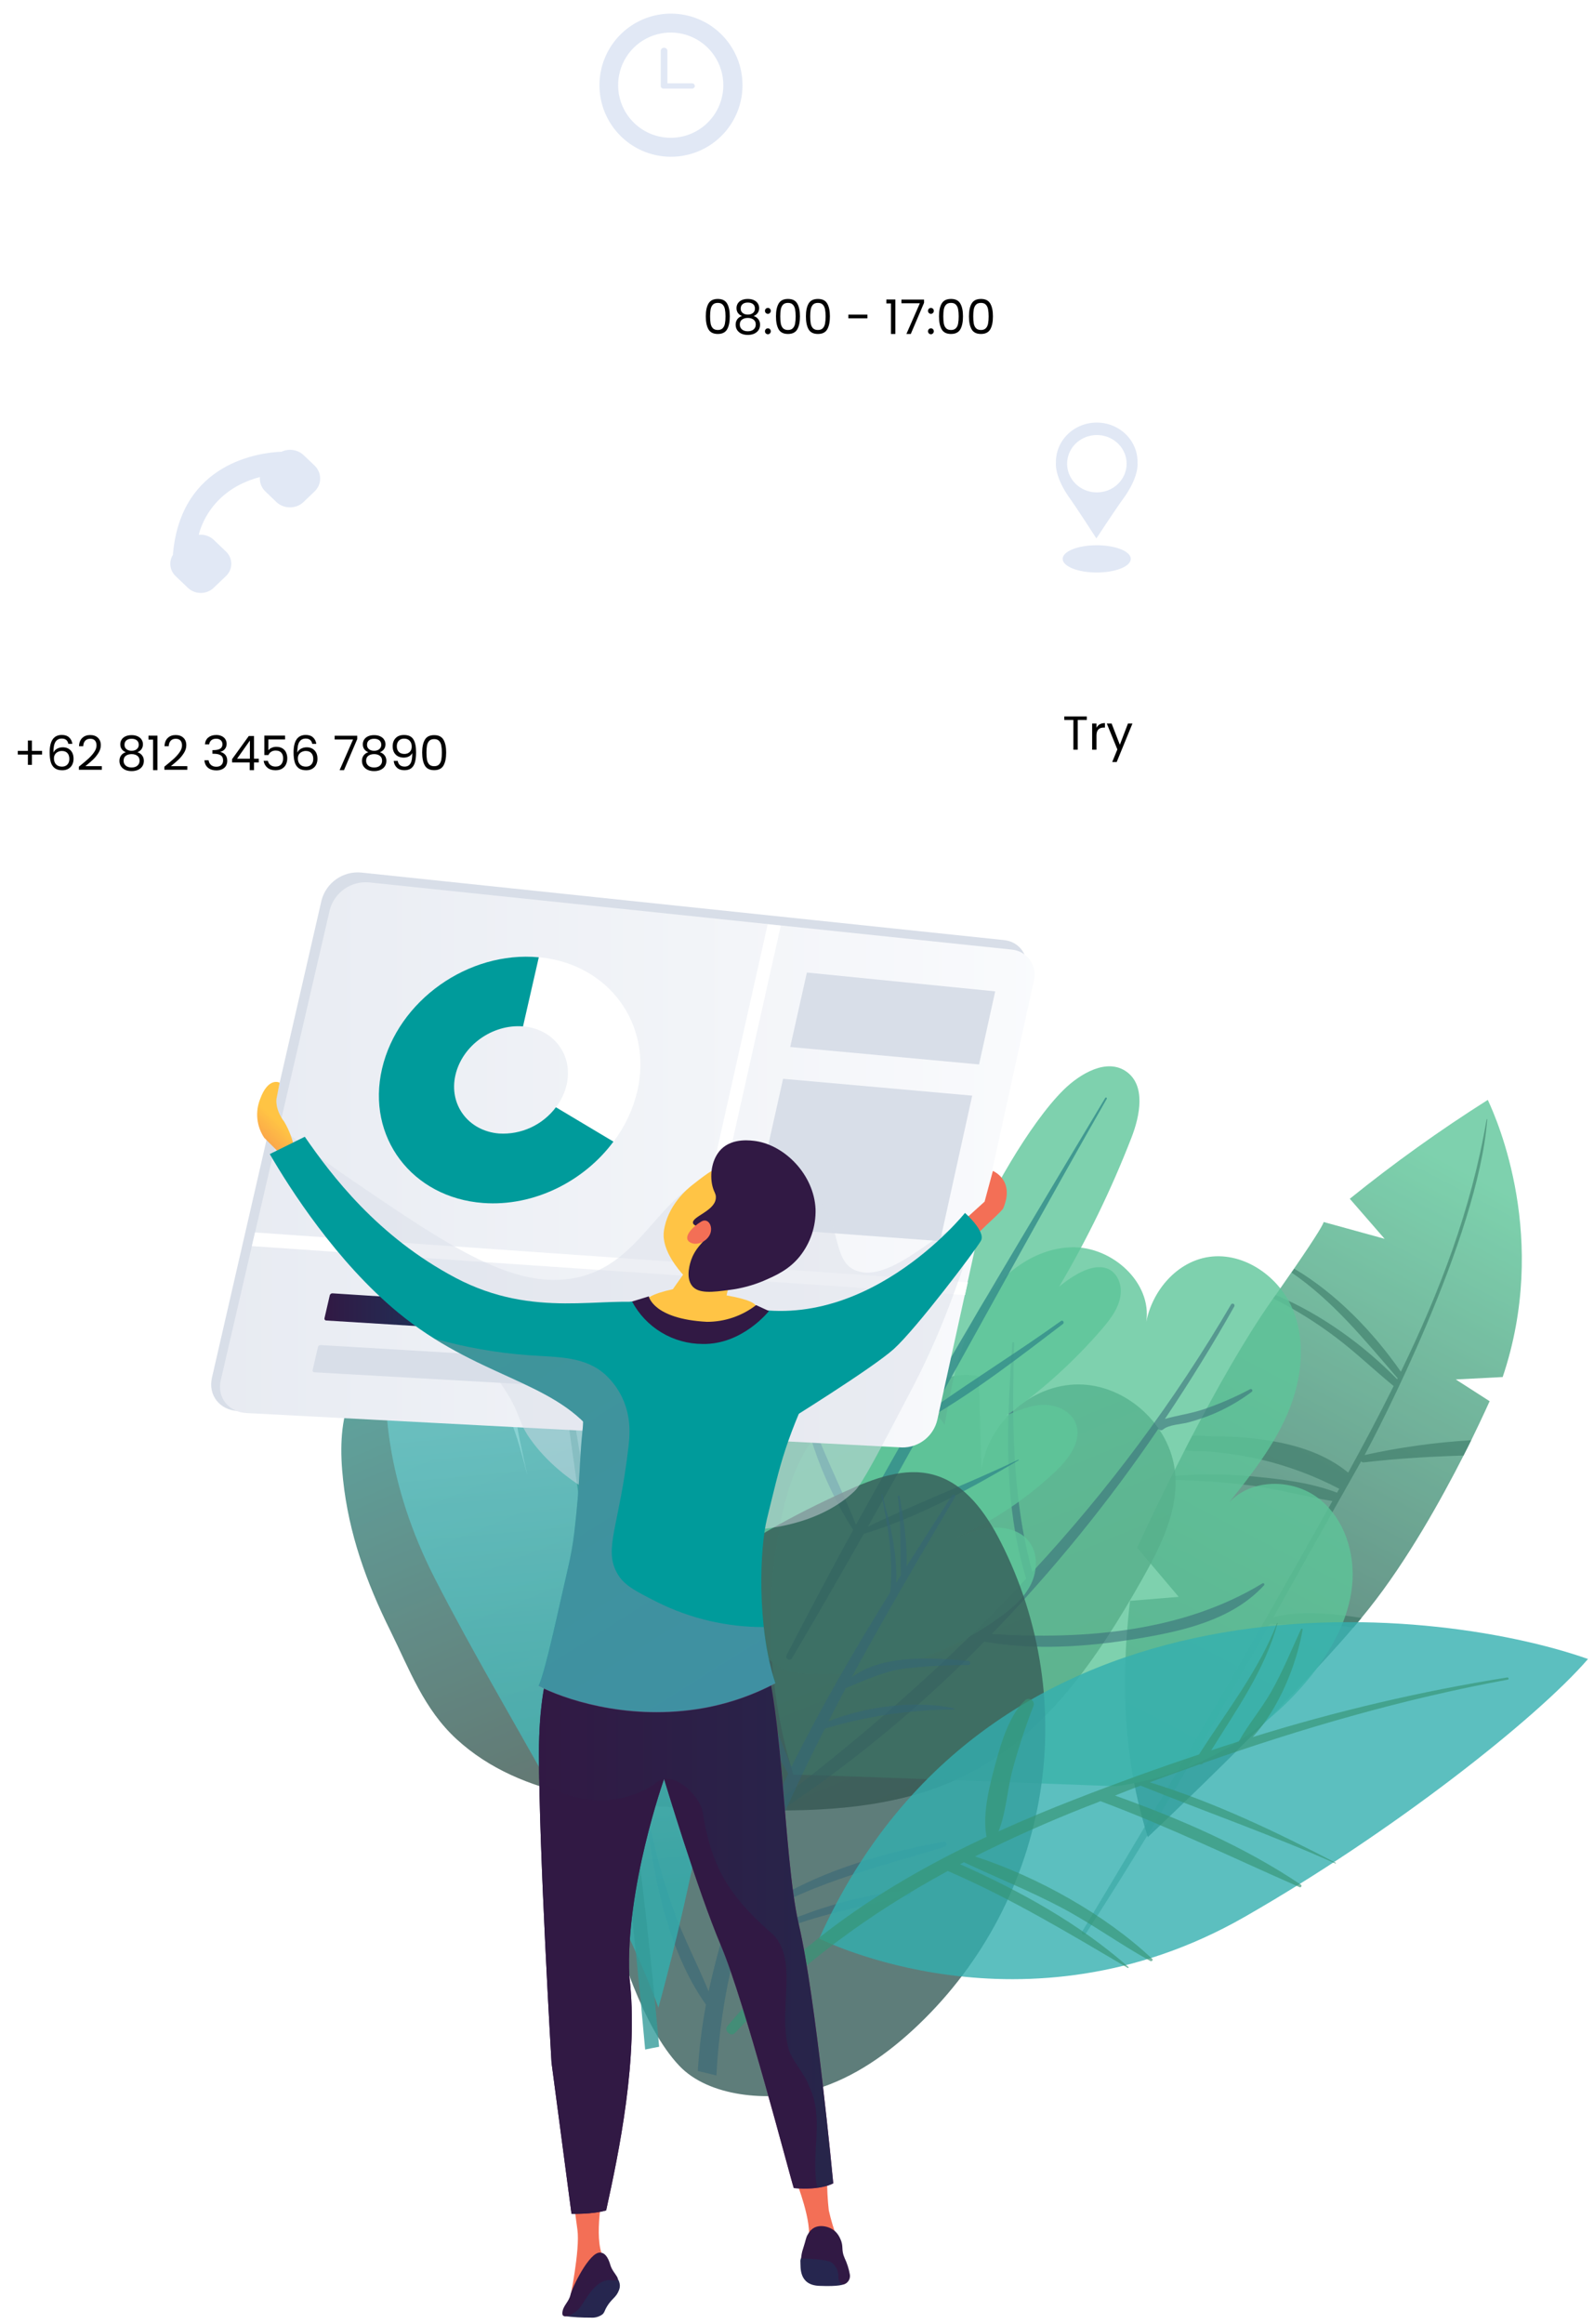 <svg width="234" height="341" viewBox="0 0 234 341" fill="none" xmlns="http://www.w3.org/2000/svg">
<g opacity="0.8">
<path opacity="0.8" d="M168.493 269.551C168.463 269.466 168.443 269.381 168.418 269.291C168.288 268.875 168.158 268.45 168.038 268.025C165.537 259.422 164.236 248.967 165.892 234.886L173.035 234.296L166.938 227.088C166.938 227.088 168.848 222.906 171.74 217.084C171.835 216.899 171.93 216.714 172.015 216.529C172.625 215.308 173.27 214.038 173.95 212.717C174.284 212.05 174.641 211.362 175.021 210.651C178.552 203.899 182.774 196.371 186.711 190.783L186.916 190.488L187.286 189.988C188.161 188.737 188.927 187.637 189.597 186.657C189.737 186.466 189.872 186.271 189.997 186.091C193.564 180.904 194.259 179.589 194.314 179.298L203.263 181.764L198.151 175.887C204.619 170.666 211.383 165.823 218.409 161.381C219.869 164.497 227.413 181.789 220.595 202.043L213.707 202.398L218.679 205.589C218.679 205.589 217.679 207.835 216.003 211.267C215.658 211.967 215.283 212.722 214.872 213.518C211.626 219.905 206.599 228.954 200.987 235.997C200.646 236.432 200.281 236.877 199.906 237.332L198.701 238.763C188.086 251.183 168.493 269.551 168.493 269.551Z" fill="url(#paint0_linear)"/>
<path opacity="0.52" d="M158.872 283.387C161.943 278.282 164.997 273.168 168.035 268.046C176.626 253.553 185.057 238.965 193.331 224.283C194.096 222.932 194.831 221.581 195.597 220.236C191.46 219.576 187.393 218.4 183.212 217.905C179.403 217.44 175.573 217.18 171.737 217.125C171.832 216.94 171.927 216.755 172.012 216.569C175.769 216.252 179.545 216.252 183.302 216.569C187.553 216.965 192.22 217.445 196.277 219.01L196.602 218.435C192.948 216.528 189.07 215.084 185.057 214.138C182.574 213.578 180.056 213.189 177.519 212.973C176.364 212.878 175.058 213.043 173.948 212.748C174.281 212.081 174.638 211.392 175.018 210.682C176.099 210.597 177.254 210.727 178.175 210.732C181 210.731 183.82 210.958 186.608 211.412C190.825 212.143 194.736 213.453 197.913 216.064C200.219 211.862 202.465 207.636 204.585 203.364C201.699 201.008 199.003 198.397 196.022 196.166C193.167 194.006 190.117 192.116 186.913 190.519L187.283 190.018C193.866 192.775 200.119 197.271 205.096 202.364C205.126 202.314 205.146 202.264 205.171 202.219C200.359 196.641 195.667 190.859 189.594 186.712C189.734 186.522 189.869 186.327 189.994 186.147C196.202 189.813 201.599 195.451 205.651 201.263C211.348 189.523 216.005 177.393 218.231 164.248C218.231 164.193 218.331 164.198 218.326 164.248C217.006 181.63 202.049 210.397 200.319 213.488C205.474 212.353 210.711 211.625 215.98 211.312C215.635 212.013 215.26 212.768 214.85 213.563C209.993 213.713 205.146 213.993 200.244 214.564C200.165 214.576 200.084 214.569 200.008 214.544C199.933 214.519 199.864 214.476 199.809 214.419C199.388 215.169 195.552 221.962 195.112 222.737C192.38 227.582 189.656 232.438 186.938 237.303C190.51 236.338 194.731 236.688 198.298 237.158C198.823 237.228 199.358 237.303 199.884 237.388L198.678 238.819C198.358 238.764 198.043 238.714 197.723 238.669C193.936 238.128 190.17 238.549 186.413 238.243C180.546 248.683 174.613 259.112 168.406 269.351C165.464 274.203 162.451 279.007 159.367 283.762C159.317 283.828 159.243 283.871 159.162 283.882C159.08 283.894 158.997 283.872 158.932 283.822C158.866 283.773 158.823 283.699 158.812 283.617C158.8 283.535 158.822 283.453 158.872 283.387Z" fill="#004D39"/>
<path opacity="0.8" d="M50.363 217.114C49.932 213.162 49.917 209.061 51.303 205.334C52.689 201.608 55.7 198.331 59.581 197.451C64.308 196.401 69.216 199.202 72.087 203.098C74.958 206.995 76.223 211.807 77.429 216.499C75.973 210.046 74.513 203.443 75.318 196.881C76.123 190.318 79.66 183.7 85.702 181.024C91.745 178.348 100.163 181.174 101.914 187.527C102.271 189.06 102.439 190.63 102.414 192.204L102.744 206.71C103.565 201.743 105.607 197.058 108.686 193.076C111.765 189.094 115.786 185.939 120.387 183.895C125.144 181.84 131.551 181.459 134.687 185.586C137.279 188.992 136.408 193.854 134.908 197.856C133.407 201.858 131.356 205.95 131.956 210.186C132.617 204.844 138.419 200.757 143.666 201.928C143.806 206.52 143.948 211.112 144.091 215.704C144.927 208.806 151.444 203.078 158.387 203.128C165.33 203.178 171.753 209.026 172.493 215.949C173.088 221.571 170.362 226.953 167.576 231.88C161.293 242.965 153.81 254.104 142.566 260.062C130.866 266.244 116.94 265.899 103.715 265.399C90.754 264.899 76.609 263.958 67.044 255.195C62.218 250.768 60.132 244.996 57.316 239.298C53.799 232.215 51.203 225.032 50.363 217.114Z" fill="url(#paint1_linear)"/>
<path opacity="0.8" d="M116.462 260.397C112.787 248.445 112.128 235.77 114.546 223.502C115.331 219.555 116.462 215.604 118.618 212.207C120.773 208.811 124.085 205.985 128.017 205.124C131.948 204.264 136.475 205.674 138.676 209.051C139.676 203.303 140.702 197.421 143.583 192.349C146.464 187.277 151.616 183.09 157.449 183.005C163.281 182.92 169.128 188.177 168.273 193.945C169.149 189.493 172.53 185.406 176.977 184.506C182.154 183.46 187.536 187.007 189.662 191.854C191.788 196.701 191.128 202.383 189.077 207.255C187.026 212.127 183.705 216.329 180.423 220.466C183.665 216.914 189.727 216.909 193.544 219.835C197.36 222.761 198.996 227.944 198.486 232.726C197.975 237.508 195.594 241.914 192.623 245.696C185.499 254.678 175.173 260.553 163.811 262.088C163.811 262.088 117.187 260.297 116.462 260.397Z" fill="url(#paint2_linear)"/>
<path opacity="0.52" d="M111.956 265.974C125.962 255.47 138.968 244.155 150.652 231.625C147.191 220.35 147.841 208.696 148.601 197.041C148.608 197.009 148.625 196.98 148.65 196.959C148.675 196.939 148.707 196.927 148.739 196.927C148.772 196.927 148.803 196.939 148.828 196.959C148.853 196.98 148.871 197.009 148.877 197.041C148.551 208.371 148.542 219.65 151.543 230.65C162.668 218.67 172.45 205.51 180.715 191.404C180.753 191.341 180.814 191.295 180.885 191.277C180.957 191.259 181.032 191.271 181.095 191.308C181.158 191.346 181.203 191.408 181.221 191.479C181.239 191.55 181.228 191.626 181.19 191.689C178.044 197.286 174.632 202.788 171.011 208.195C172.887 207.655 174.847 207.405 176.718 206.77C179.058 205.973 181.329 204.989 183.511 203.829C183.563 203.799 183.625 203.791 183.684 203.807C183.742 203.823 183.791 203.861 183.821 203.914C183.851 203.966 183.859 204.028 183.843 204.086C183.827 204.145 183.788 204.194 183.736 204.224C181.924 205.586 179.946 206.71 177.849 207.57C176.748 208.005 175.624 208.379 174.482 208.691C173.382 208.991 171.631 209.011 170.741 209.731C170.691 209.775 170.633 209.807 170.569 209.826C170.506 209.845 170.439 209.851 170.374 209.842C170.308 209.833 170.245 209.81 170.19 209.774C170.134 209.739 170.086 209.692 170.05 209.636C162.77 220.354 154.585 230.428 145.585 239.748C159.146 240.594 173.567 239.463 185.337 232.315C185.522 232.205 185.692 232.455 185.557 232.606C180.845 237.733 173.522 239.348 166.894 240.439C159.536 241.649 151.863 242.16 144.485 240.864C134.839 250.737 124.129 259.51 112.552 267.025C111.891 267.435 111.356 266.42 111.956 265.974Z" fill="#003F55"/>
<path opacity="0.8" d="M116.446 245.431C127.249 246.53 138.079 243.607 146.863 237.222C148.659 235.907 150.4 234.391 151.365 232.395C152.331 230.4 152.401 227.808 150.99 226.088C149.795 224.627 147.784 224.047 145.898 224.142C144.012 224.237 142.216 224.902 140.456 225.568C145.826 223.169 150.75 219.876 155.017 215.829C156.983 213.963 158.938 211.272 157.898 208.771C157.168 207.01 155.117 206.094 153.206 206.12C151.295 206.145 149.494 206.92 147.744 207.675C152.915 204.049 157.619 199.799 161.749 195.02C163.21 193.329 164.676 191.338 164.521 189.107C164.366 186.877 162.11 183.39 155.487 188.772C159.616 181.788 163.166 174.477 166.101 166.913C167.367 163.652 168.212 159.27 165.366 157.239C162.52 155.208 158.603 157.474 156.107 159.935C151.18 164.802 144.868 175.862 142.402 182.335C142.612 178.298 142.737 165.608 136.629 165.918C127.755 166.358 126.655 182.275 126.15 194.61C125.209 190.538 124.189 186.306 121.518 183.105C118.847 179.904 114.015 178.073 110.363 180.154C107.247 181.94 106.086 185.826 105.581 189.383C104.429 197.61 105.348 205.996 108.257 213.778C106.712 211.552 105.096 209.276 102.755 207.88C100.414 206.485 97.013 206.16 95.192 208.165C83.972 220.53 114.13 246.196 116.446 245.431Z" fill="url(#paint3_linear)"/>
<path opacity="0.8" d="M149.451 214.188C142.208 217.659 134.64 220.526 127.402 223.997C130.403 218.711 133.374 213.413 136.315 208.1C143.238 204.099 149.676 199.097 156.034 194.26C156.299 194.055 156.034 193.619 155.753 193.82C149.691 198.171 143.338 202.113 137.246 206.415C145.629 191.329 153.923 176.192 162.476 161.216C162.561 161.071 162.331 160.956 162.246 161.096C153.703 175.382 145.079 189.683 136.736 204.114C136.766 196.191 135.735 188.207 135.735 180.264C135.735 180.139 135.545 180.154 135.54 180.264C135.16 188.447 134.585 197.176 136.065 205.274C132.537 211.39 129.069 217.536 125.661 223.712C122.38 215.513 118.048 208.306 117.062 199.267C117.056 199.229 117.036 199.194 117.006 199.169C116.976 199.144 116.939 199.13 116.9 199.13C116.861 199.13 116.823 199.144 116.794 199.169C116.764 199.194 116.744 199.229 116.737 199.267C117.502 208.232 120.419 216.88 125.241 224.477C121.906 230.576 118.643 236.712 115.452 242.885C115.412 242.991 115.412 243.108 115.453 243.214C115.494 243.32 115.572 243.407 115.673 243.458C115.774 243.509 115.891 243.522 116 243.493C116.11 243.463 116.205 243.395 116.267 243.3C119.832 237.251 123.345 231.168 126.806 225.052C134.735 222.646 142.473 218.415 149.551 214.243C149.596 214.253 149.526 214.153 149.451 214.188Z" fill="#00706D"/>
<path opacity="0.8" d="M88.714 278.522C86.068 269.363 85.383 259.369 88.554 250.376C93.972 235.014 109.228 225.55 124.069 218.827C128.196 216.957 132.788 215.171 137.144 216.411C141.686 217.702 144.712 221.944 146.858 226.151C152.852 237.878 154.835 251.247 152.501 264.209C150.167 277.171 143.646 289.01 133.938 297.91C129.541 301.942 124.434 305.373 118.632 306.844C112.829 308.314 104.076 307.714 99.709 303.087C94.322 297.4 90.845 285.905 88.714 278.522Z" fill="url(#paint4_linear)"/>
<path opacity="0.52" d="M102.438 303.87C103.348 304.073 104.259 304.292 105.169 304.525C105.474 298.517 106.364 292.553 107.825 286.718C114.998 281.716 125.222 280.04 133.401 278.124C133.497 278.097 133.581 278.036 133.635 277.952C133.69 277.868 133.712 277.767 133.697 277.668C133.682 277.569 133.632 277.479 133.555 277.415C133.478 277.35 133.381 277.316 133.281 277.319C128.041 277.871 122.894 279.091 117.964 280.95C114.578 282.166 111.077 283.451 108.125 285.507C108.375 284.547 108.625 283.591 108.916 282.636C117.919 276.463 128.339 274.157 138.688 270.966C138.782 270.936 138.86 270.87 138.907 270.783C138.953 270.696 138.964 270.594 138.936 270.499C138.909 270.404 138.846 270.324 138.76 270.275C138.675 270.225 138.573 270.212 138.478 270.236C128.149 272.127 117.534 275.338 109.156 281.841C110.325 277.948 111.701 274.121 113.277 270.376C115.658 264.708 118.279 259.131 121.091 253.629C127.229 251.797 133.598 250.852 140.003 250.823C140.024 250.818 140.043 250.806 140.056 250.789C140.07 250.772 140.077 250.752 140.077 250.73C140.077 250.709 140.07 250.688 140.056 250.671C140.043 250.654 140.024 250.643 140.003 250.638C134.381 249.422 127.088 250.373 121.611 252.558C122.448 250.934 123.295 249.312 124.152 247.691C127.058 246.501 129.684 245.235 132.845 244.81C135.924 244.458 139.021 244.291 142.119 244.31C142.534 244.31 142.504 243.715 142.119 243.68C136.767 243.24 129.674 242.679 125.027 246.101C127.028 242.389 129.099 238.713 131.19 235.056C131.237 235.012 131.27 234.954 131.285 234.891C134.226 229.759 137.222 224.667 140.219 219.62C140.389 219.34 139.948 219.12 139.773 219.38C137.532 222.831 135.301 226.313 133.081 229.824C133.206 226.398 132.65 222.821 132.05 219.52C132.05 219.38 131.785 219.415 131.8 219.555C132.3 223.436 132.135 227.233 132.265 231.11L131.56 232.215C131.745 227.823 130.66 223.536 129.504 219.255C129.497 219.243 129.485 219.234 129.472 219.229C129.459 219.224 129.444 219.223 129.431 219.227C129.417 219.231 129.405 219.239 129.397 219.25C129.388 219.262 129.384 219.276 129.384 219.29C130.384 224.037 131.195 228.794 130.68 233.626C125.492 241.964 120.525 250.493 116.174 259.266C112.942 250.973 109.391 243.125 107.36 234.366C107.325 234.206 107.09 234.281 107.12 234.436C108.761 243.165 111.076 252.543 115.703 260.242C114.653 262.373 113.642 264.518 112.672 266.679C108.67 257.766 104.704 249.172 101.998 239.668C101.982 239.632 101.954 239.602 101.919 239.586C101.883 239.569 101.843 239.566 101.805 239.577C101.767 239.588 101.735 239.613 101.714 239.646C101.693 239.679 101.686 239.719 101.693 239.758C103.663 249.302 106.9 259.536 112.142 267.885C111.342 269.701 110.566 271.526 109.831 273.387C107.36 279.473 105.418 285.761 104.024 292.18C102.388 288.178 100.332 284.312 98.867 280.215C97.108 275.289 95.789 270.217 94.925 265.059C94.925 264.954 94.725 264.979 94.735 265.059C95.735 274.563 97.896 286.107 103.638 294.126C103.033 297.345 102.632 300.6 102.438 303.87Z" fill="#003F55"/>
<path opacity="0.8" d="M233.118 243.415C209.924 235.231 145.297 228.628 120.262 284.432C120.262 284.432 150.324 299.743 182.663 281.28C204.306 268.905 225.56 252.168 233.118 243.415Z" fill="url(#paint5_linear)"/>
<path opacity="0.66" d="M107.895 298.293C117.179 288.354 127.673 280.745 139.153 274.508C139.176 274.527 139.201 274.544 139.228 274.558C148.472 278.56 156.91 283.657 165.559 288.744C165.577 288.754 165.599 288.757 165.619 288.752C165.64 288.747 165.658 288.734 165.67 288.717C165.682 288.699 165.687 288.678 165.684 288.657C165.681 288.636 165.67 288.617 165.654 288.604C158.371 282.196 149.782 277.479 140.954 273.527C141.139 273.432 141.314 273.327 141.499 273.232C146.301 275.498 151.228 277.449 155.935 279.95C160.392 282.326 164.468 285.302 168.875 287.728C169.065 287.828 169.335 287.593 169.15 287.418C162.297 280.956 152.363 275.388 143.139 272.382C148.422 269.711 153.894 267.285 159.551 265.054C160.222 264.789 160.902 264.554 161.552 264.274C171.556 268.015 181.06 272.627 190.789 276.894C191.004 276.989 191.164 276.654 190.974 276.529C182.651 270.926 173.142 266.825 163.683 263.453C164.944 262.953 166.184 262.453 167.454 261.998C176.988 265.839 186.647 269.206 196.046 273.417C196.101 273.417 196.146 273.352 196.096 273.322C187.363 268.785 178.234 264.414 168.79 261.507C171.221 260.604 173.66 259.722 176.108 258.861C176.208 258.887 176.314 258.883 176.412 258.85C176.51 258.816 176.596 258.754 176.658 258.671C191.244 253.544 206.121 249.237 221.332 246.446C221.542 246.411 221.477 246.091 221.267 246.121C208.62 248.141 196.135 251.065 183.906 254.87C187.718 250.698 190.304 244.365 191.229 239.083C191.229 238.938 191.039 238.918 190.984 239.038C189.594 242.089 188.298 245.236 186.647 248.157C185.202 250.713 183.276 252.954 181.86 255.505C180.505 255.93 179.159 256.375 177.809 256.816C181.555 250.783 185.612 245.146 187.548 238.173C187.548 238.162 187.544 238.152 187.536 238.145C187.529 238.137 187.518 238.133 187.508 238.133C187.497 238.133 187.487 238.137 187.479 238.145C187.472 238.152 187.468 238.162 187.468 238.173C184.747 245.176 180.025 251.123 176.018 257.421C169.946 259.445 163.918 261.623 157.936 263.953C154.081 265.444 150.297 267.028 146.586 268.705C147.686 265.954 147.841 262.863 148.557 259.977C149.436 256.68 150.497 253.434 151.733 250.253C151.78 250.096 151.776 249.928 151.721 249.774C151.666 249.619 151.563 249.487 151.427 249.396C151.291 249.304 151.129 249.259 150.965 249.267C150.802 249.274 150.645 249.334 150.518 249.437C148.247 251.513 147.016 255.53 146.241 258.391C145.315 261.818 144.195 265.894 144.8 269.396C144.809 269.431 144.823 269.464 144.84 269.496C130.419 276.234 117.329 284.782 106.744 297.317C106.249 297.953 107.32 298.913 107.895 298.293Z" fill="#047B53"/>
<path opacity="0.8" d="M96.654 294.561C89.651 275.323 74.445 252.334 63.831 231.6C50.005 204.589 57.528 178.283 73.765 175.372C90.001 172.461 107.954 192.119 108.224 218.73C108.574 252.939 96.654 294.561 96.654 294.561Z" fill="url(#paint6_linear)"/>
<path opacity="0.8" d="M96.761 300.308C93.519 263.793 87.617 227.393 81.414 191.388C81.364 191.098 80.914 191.228 80.979 191.513C86.136 227.888 91.483 264.213 94.71 300.713C95.39 300.563 96.075 300.438 96.761 300.308Z" fill="#008280"/>
</g>
<path d="M131.238 212.062L34.908 207.025C32.227 206.885 30.527 204.694 31.117 202.128L47.204 132.084C47.538 130.831 48.304 129.736 49.366 128.993C50.429 128.25 51.72 127.906 53.011 128.022L147.41 137.936C149.706 138.176 151.152 140.277 150.636 142.633L136.396 207.955C135.88 210.346 133.564 212.187 131.238 212.062Z" fill="#D8DEE8"/>
<path d="M132.429 212.376L36.204 207.329C33.528 207.189 31.827 205.028 32.412 202.502L48.419 133.474C48.756 132.23 49.522 131.145 50.583 130.413C51.643 129.68 52.928 129.347 54.211 129.472L148.51 139.326C149.051 139.373 149.575 139.539 150.044 139.811C150.514 140.083 150.918 140.456 151.227 140.902C151.536 141.348 151.744 141.856 151.834 142.391C151.925 142.927 151.897 143.475 151.752 143.998L137.596 208.335C137.323 209.496 136.663 210.53 135.723 211.265C134.784 212 133.621 212.392 132.429 212.376Z" fill="url(#paint7_linear)"/>
<path d="M142.076 188.146L37.438 180.828L36.973 182.834L141.661 190.017L142.076 188.146Z" fill="white"/>
<path d="M112.696 135.615L101.227 186.676L103.177 186.812L114.622 135.82L112.696 135.615Z" fill="white"/>
<path d="M85.723 196.089L47.887 193.748C47.847 193.748 47.808 193.739 47.773 193.721C47.737 193.703 47.706 193.678 47.681 193.647C47.657 193.616 47.64 193.579 47.631 193.541C47.623 193.502 47.623 193.462 47.632 193.423L48.412 190.047C48.436 189.962 48.488 189.887 48.56 189.835C48.632 189.783 48.719 189.757 48.807 189.762L86.603 192.198C86.641 192.199 86.679 192.208 86.713 192.226C86.748 192.244 86.777 192.269 86.8 192.3C86.823 192.33 86.84 192.366 86.847 192.404C86.854 192.442 86.853 192.481 86.843 192.518L86.098 195.809C86.076 195.892 86.027 195.964 85.959 196.015C85.891 196.066 85.808 196.092 85.723 196.089Z" fill="url(#paint8_linear)"/>
<path d="M94.025 204.064L46.15 201.348C46.11 201.347 46.07 201.338 46.034 201.32C45.998 201.302 45.967 201.276 45.942 201.245C45.917 201.213 45.901 201.176 45.892 201.136C45.884 201.097 45.885 201.056 45.895 201.017L46.675 197.641C46.699 197.555 46.751 197.48 46.822 197.427C46.894 197.375 46.981 197.348 47.07 197.351L94.895 200.192C94.933 200.192 94.971 200.201 95.005 200.218C95.04 200.235 95.069 200.26 95.093 200.291C95.116 200.321 95.132 200.356 95.139 200.394C95.147 200.432 95.145 200.47 95.135 200.507L94.4 203.779C94.379 203.861 94.33 203.935 94.262 203.986C94.194 204.038 94.11 204.065 94.025 204.064Z" fill="#D8DEE8"/>
<path d="M143.725 156.179L116.004 153.618L118.45 142.693L146.096 145.459L143.725 156.179Z" fill="#D8DEE8"/>
<path d="M138.008 182.1L110.086 180.039L114.958 158.285L142.719 160.756L138.008 182.1Z" fill="#D8DEE8"/>
<path d="M76.857 150.596C81.334 151.011 84.16 154.843 83.184 159.149C82.902 160.353 82.364 161.482 81.609 162.461L90.072 167.508C91.748 165.29 92.941 162.746 93.574 160.04C95.79 150.236 89.392 141.462 79.193 140.452H79.113L76.797 150.591L76.857 150.596Z" fill="white"/>
<path d="M81.609 162.462C80.645 163.743 79.378 164.766 77.922 165.438C76.466 166.11 74.866 166.411 73.265 166.313C68.764 165.948 65.857 162.096 66.858 157.74C67.858 153.383 72.295 150.237 76.777 150.597L79.093 140.458C68.773 139.482 58.414 146.785 56.083 156.809C53.752 166.833 60.475 175.727 70.919 176.507C78.382 177.058 85.725 173.331 90.052 167.504L81.609 162.462Z" fill="url(#paint9_linear)"/>
<g style="mix-blend-mode:multiply" opacity="0.47">
<path d="M39.276 165.006C37.955 166.197 42.737 176.591 51.366 184.744C60.105 193.013 66.682 193.198 73.52 203.027C76.826 207.774 75.636 208.224 78.207 211.636C88.276 225.011 114.807 229.053 125.492 218.739C126.612 217.658 129.108 212.881 134.105 203.327C136.269 199.136 138.17 194.814 139.798 190.387C141.993 184.429 143.209 181.068 142.013 180.113C139.567 178.157 131.109 188.801 125.507 186.355C121.955 184.809 123.761 178.992 119.064 174.85C115.262 171.519 110.085 171.684 108.74 171.729C97.02 172.099 95.699 185.01 84.73 187.441C75.601 189.441 65.932 182.874 51.796 173.24C44.223 168.143 40.246 164.151 39.276 165.006Z" fill="#D8DEE8"/>
</g>
<path d="M41.2 169.354L38.784 166.938C38.233 166.113 37.89 165.167 37.785 164.181C37.679 163.195 37.815 162.198 38.179 161.275C39.384 157.949 41.05 158.854 41.05 158.854L40.595 161.195C40.595 161.195 40.294 162.696 41.73 164.597C42.459 165.833 42.967 167.187 43.231 168.598L41.2 169.354Z" fill="url(#paint10_linear)"/>
<path d="M141.819 178.773L144.54 176.307L145.751 171.805C145.751 171.805 149.072 173.115 147.251 177.342C146.091 178.753 143.25 180.843 142.039 182.934C140.829 185.025 141.819 178.773 141.819 178.773Z" fill="url(#paint11_linear)"/>
<path d="M115.018 208.84C115.018 208.84 128.063 200.781 131.235 197.91C134.541 194.909 143.24 183.404 144 182.049C144.76 180.693 141.659 177.967 141.659 177.967C141.659 177.967 126.503 196.905 107.465 191.313C110.486 198.11 115.018 208.84 115.018 208.84Z" fill="url(#paint12_linear)"/>
<path d="M116.91 320.106C116.91 320.106 119.301 326.109 118.671 328.795C120.089 328.781 121.504 328.656 122.903 328.42C122.392 327.082 121.979 325.71 121.667 324.313C121.489 322.717 121.405 321.112 121.417 319.506L116.91 320.106Z" fill="url(#paint13_linear)"/>
<path d="M90.545 334.182C90.811 334.492 90.969 334.88 90.995 335.288C91.005 335.543 90.959 335.798 90.86 336.033C90.455 337.104 89.815 337.244 89.124 338.384C88.699 339.079 88.779 339.29 88.394 339.605C87.907 339.941 87.318 340.098 86.728 340.05C85.444 340.059 84.161 339.986 82.887 339.83C83.747 338.723 84.661 337.6 85.628 336.463L86.903 335.008L89.404 334.152L90.545 334.182Z" fill="#26264F"/>
<path d="M88.436 321.928C88.436 321.928 86.996 329.431 88.832 331.567C90.397 333.672 88.076 332.172 88.076 332.172L85.305 334.588L83.644 337.459C83.644 337.459 85.175 330.091 84.765 327.165C84.355 324.239 84.155 322.268 84.155 322.268L88.436 321.928Z" fill="url(#paint14_linear)"/>
<path d="M95.579 191.263C88.576 190.077 78.497 193.634 66.872 187.486C55.437 181.439 48.679 172.48 44.743 166.788L39.605 169.329C42.512 174.331 49.359 185.095 58.433 192.578C69.858 202.002 81.033 202.553 87.12 210.251C89.981 207.41 99.005 191.838 95.579 191.263Z" fill="url(#paint15_linear)"/>
<path d="M83.002 239.578C83.002 239.578 79.125 243.05 79.125 257.325C79.125 271.601 80.961 302.619 80.961 302.619L83.897 324.818C83.897 324.818 86.943 324.923 88.984 324.318C90.82 315.955 93.811 301.809 92.385 289.974C91.775 277.124 97.483 261.007 97.483 261.007C97.483 261.007 102.38 277.324 105.851 285.487C109.322 293.65 115.92 319.211 116.53 321.047C120.592 321.412 122.323 320.342 122.323 320.342C122.323 320.342 119.722 292.83 117.276 282.426C114.83 272.022 115.03 246.911 110.948 239.788C101.769 236.112 83.002 239.578 83.002 239.578Z" fill="url(#paint16_linear)"/>
<path d="M83.002 239.578C83.002 239.578 79.125 243.05 79.125 257.325C79.125 271.601 80.961 302.619 80.961 302.619L83.897 324.818C83.897 324.818 86.943 324.923 88.984 324.318C90.82 315.955 93.811 301.809 92.385 289.974C91.775 277.124 97.488 261.007 97.488 261.007C97.488 261.007 102.38 277.324 105.851 285.487C109.322 293.65 115.92 319.211 116.53 321.047C120.592 321.412 122.323 320.342 122.323 320.342C122.323 320.342 119.722 292.83 117.276 282.426C114.83 272.022 115.03 246.911 110.948 239.788C101.769 236.112 83.002 239.578 83.002 239.578Z" fill="url(#paint17_linear)"/>
<path style="mix-blend-mode:multiply" opacity="0.25" d="M103.136 265.744C104.346 273.602 106.762 277.833 112.805 283.251C117.642 286.877 114.015 294.755 115.806 300.758C116.411 302.574 118.227 304.384 118.807 306.2C121.058 310.702 118.957 316.204 119.978 320.961C120.781 320.886 121.563 320.662 122.284 320.301C122.284 320.301 119.683 292.79 117.237 282.385C114.791 271.981 114.991 246.871 110.909 239.748C101.73 236.076 82.963 239.543 82.963 239.543C82.963 239.543 79.086 243.014 79.086 257.29C79.086 258.45 79.086 259.721 79.121 261.077C83.123 264.638 91.376 265.428 96.448 261.482C96.734 261.264 97.066 261.113 97.418 261.042C97.427 261.016 97.437 260.991 97.448 260.967V261.037C99.82 260.646 102.616 263.648 103.136 265.744Z" fill="url(#paint18_linear)"/>
<path d="M118.044 331.076C118.044 331.076 117.449 331.076 117.499 331.847C117.549 332.617 117.229 335.263 120.26 335.388C123.291 335.513 123.762 335.173 123.862 335.173C123.64 334.316 123.375 333.471 123.066 332.642L122.096 331.396L119.485 331.126L118.044 331.076Z" fill="#26264F"/>
<path d="M124.763 333.737C124.613 332.887 124.348 332.061 123.978 331.281C123.443 330.076 123.883 329.626 123.373 328.53C123.208 328.121 122.963 327.748 122.653 327.435C122.066 326.904 121.302 326.613 120.512 326.619C120.164 326.619 119.821 326.701 119.511 326.859C119.124 327.084 118.81 327.416 118.606 327.815C118.291 328.315 118.361 328.49 117.876 329.981C117.794 330.221 117.73 330.466 117.685 330.716C117.646 330.934 117.619 331.155 117.605 331.376C118.401 331.376 121.457 331.501 122.107 331.976C122.419 332.22 122.669 332.534 122.837 332.892C123.006 333.249 123.088 333.642 123.078 334.037C123.078 334.833 123.473 335.203 123.873 335.178C124.169 335.084 124.422 334.887 124.585 334.622C124.748 334.358 124.812 334.044 124.763 333.737Z" fill="url(#paint19_linear)"/>
<path d="M88.054 330.506C88.734 330.506 89.24 331.062 89.615 332.372C89.99 333.683 91.805 334.838 89.69 334.563C87.574 334.288 86.038 337.284 85.283 338.39C84.528 339.495 82.502 340.481 82.552 339.39C82.602 338.3 83.497 337.799 83.747 336.694C83.997 335.589 86.498 330.486 88.054 330.506Z" fill="url(#paint20_linear)"/>
<path d="M102.435 190.809C99.013 190.709 90.295 189.758 86.218 193.81C82.052 197.977 86.273 202.979 85.523 209.816C85.023 214.473 85.198 217.215 84.312 224.823C84.094 226.637 83.772 228.437 83.347 230.215C82.182 235.172 80.156 244.926 79.07 247.367C82.572 249.158 91.546 252.369 102.26 250.768C106.301 250.163 110.209 248.875 113.82 246.962C111.039 238.548 111.559 227.019 112.584 222.872C114.62 214.673 115.085 211.457 120.818 199.672C122.403 196.426 118.642 198.247 116.236 195.395C112.544 191.069 105.891 190.914 102.435 190.809Z" fill="url(#paint21_linear)"/>
<path style="mix-blend-mode:multiply" opacity="0.25" d="M92.262 212.261C92.433 210.761 92.718 207.984 91.352 205.088C90.763 203.838 89.943 202.709 88.936 201.762C85.9 198.971 81.978 199.156 77.506 198.836C72.856 198.489 68.253 197.676 63.766 196.41C72.359 201.797 80.362 203.463 85.605 208.575C85.605 208.995 85.565 209.425 85.52 209.86C85.019 214.517 85.194 217.258 84.309 224.866C84.091 226.681 83.768 228.481 83.344 230.259C82.178 235.216 80.152 244.97 79.067 247.411C82.568 249.201 91.542 252.413 102.257 250.812C106.297 250.206 110.206 248.919 113.816 247.006C112.964 244.312 112.394 241.538 112.116 238.727C106.693 238.74 101.343 237.488 96.489 235.071C93.173 233.39 91.487 232.545 90.522 230.689C88.626 227.127 90.932 223.806 92.262 212.261Z" fill="url(#paint22_linear)"/>
<path d="M97.453 180.674C97.953 176.847 100.955 174.396 101.63 173.871C104.396 171.675 104.956 171.455 105.907 171.275L107.202 171.08H107.342C108.543 171.32 109.704 171.731 110.789 172.3C112.109 173.23 111.139 179.803 107.132 187.987C106.977 188.682 106.822 189.372 106.662 190.067C110.164 190.678 111.014 191.308 111.044 191.813C111.104 192.899 107.282 194.289 103.741 194.379C99.299 194.494 94.587 192.583 94.677 191.158C94.712 190.578 95.552 189.867 98.774 189.157C99.281 188.45 99.781 187.741 100.274 187.031C99.829 186.516 97.088 183.515 97.453 180.674Z" fill="url(#paint23_linear)"/>
<path d="M105.903 168.583C104.507 169.944 104.167 172.31 104.582 174.011C104.827 175.011 105.147 175.141 105.082 175.806C104.957 177.682 101.541 178.498 101.731 179.443C101.866 180.118 103.647 179.873 103.952 180.718C104.287 181.649 102.336 182.444 101.496 184.78C101.366 185.145 100.571 187.356 101.591 188.657C102.541 189.867 104.667 189.582 107.068 189.267C108.824 189.05 110.542 188.589 112.17 187.896C113.921 187.131 115.802 186.301 117.362 184.395C118.961 182.418 119.798 179.934 119.723 177.392C119.488 172.39 115.297 168.108 110.99 167.428C110.305 167.338 107.609 166.913 105.903 168.583Z" fill="url(#paint24_linear)"/>
<path d="M102.944 179.233C103.945 178.628 104.72 179.924 104.245 181.059C103.77 182.195 102.179 182.9 101.209 182.225C100.238 181.549 101.589 180.044 102.944 179.233Z" fill="url(#paint25_linear)"/>
<path d="M92.789 190.963L95.245 190.208C95.245 190.208 95.891 193.529 103.784 193.944C106.394 193.947 108.931 193.083 110.997 191.488L112.882 192.359C112.882 192.359 108.991 197.311 103.138 197.191C101.011 197.187 98.925 196.606 97.102 195.509C95.279 194.412 93.788 192.841 92.789 190.963Z" fill="url(#paint26_linear)"/>
<g filter="url(#filter0_d)">
<path d="M41.341 66.278C38.266 66.397 26.503 67.753 25.381 81.416C25.073 81.905 24.946 82.479 25.021 83.045C25.095 83.612 25.366 84.138 25.791 84.539L27.571 86.239C27.819 86.48 28.116 86.672 28.442 86.802C28.769 86.933 29.119 87 29.474 87C29.828 87 30.178 86.933 30.505 86.802C30.831 86.672 31.128 86.48 31.376 86.239L33.157 84.539C33.409 84.302 33.609 84.019 33.746 83.707C33.883 83.396 33.953 83.061 33.953 82.723C33.953 82.385 33.883 82.05 33.746 81.738C33.609 81.426 33.409 81.143 33.157 80.906L31.376 79.206C31.092 78.933 30.746 78.725 30.365 78.597C29.984 78.47 29.578 78.427 29.178 78.471C29.4 77.498 30.998 71.867 38.155 69.997C38.12 70.386 38.175 70.778 38.315 71.145C38.456 71.513 38.679 71.846 38.969 72.122L40.562 73.647C40.825 73.9 41.137 74.1 41.48 74.237C41.824 74.373 42.193 74.444 42.565 74.444C42.938 74.444 43.306 74.373 43.65 74.237C43.994 74.1 44.306 73.9 44.568 73.647L46.166 72.122C46.43 71.871 46.64 71.573 46.783 71.245C46.926 70.917 47 70.565 47 70.209C47 69.854 46.926 69.502 46.783 69.174C46.64 68.845 46.43 68.547 46.166 68.297L44.568 66.775C44.151 66.382 43.616 66.124 43.038 66.034C42.46 65.945 41.867 66.031 41.341 66.278Z" fill="#E1E8F5"/>
</g>
<g filter="url(#filter1_d)">
<path d="M98.491 2C96.415 2.002 94.385 2.619 92.659 3.775C90.933 4.93 89.589 6.571 88.796 8.491C88.003 10.41 87.797 12.522 88.204 14.558C88.611 16.595 89.613 18.465 91.083 19.932C92.553 21.399 94.425 22.397 96.463 22.8C98.5 23.203 100.611 22.993 102.529 22.196C104.447 21.399 106.085 20.052 107.237 18.323C108.389 16.595 109.003 14.564 109 12.487C108.999 11.108 108.727 9.743 108.199 8.47C107.67 7.196 106.896 6.039 105.92 5.065C104.944 4.091 103.785 3.319 102.511 2.793C101.236 2.267 99.87 1.998 98.491 2ZM98.491 20.218C96.963 20.224 95.467 19.776 94.194 18.931C92.92 18.087 91.925 16.883 91.336 15.473C90.747 14.062 90.59 12.509 90.884 11.009C91.178 9.509 91.911 8.131 92.989 7.047C94.067 5.964 95.443 5.226 96.941 4.925C98.44 4.624 99.994 4.774 101.407 5.357C102.82 5.94 104.028 6.929 104.878 8.199C105.729 9.469 106.183 10.963 106.184 12.492C106.186 14.529 105.383 16.484 103.949 17.932C102.515 19.379 100.567 20.201 98.53 20.218H98.491Z" fill="#E1E8F5"/>
</g>
<g filter="url(#filter2_d)">
<path d="M101.6 12.222H97.975V7.47C97.975 7.345 97.924 7.226 97.832 7.138C97.741 7.05 97.617 7 97.488 7C97.358 7 97.234 7.05 97.143 7.138C97.051 7.226 97 7.345 97 7.47V12.53C97 12.53 97 12.557 97 12.572C97 12.588 97 12.599 97 12.615C97 12.717 97.042 12.815 97.117 12.887C97.192 12.959 97.294 13 97.4 13H101.6C101.706 13 101.808 12.959 101.883 12.887C101.958 12.815 102 12.717 102 12.615C102 12.512 101.958 12.414 101.883 12.342C101.808 12.27 101.706 12.229 101.6 12.229V12.222Z" fill="#E1E8F5"/>
</g>
<g filter="url(#filter3_d)">
<path d="M166.992 67.949C167.016 67.178 166.88 66.411 166.592 65.692C166.303 64.973 165.868 64.317 165.312 63.762C164.756 63.208 164.091 62.766 163.355 62.464C162.619 62.161 161.827 62.003 161.027 62C160.227 61.997 159.434 62.148 158.696 62.445C157.957 62.741 157.288 63.177 156.727 63.727C156.166 64.277 155.725 64.93 155.43 65.646C155.136 66.363 154.993 67.129 155.01 67.9C155.01 67.9 154.73 69.899 157.081 73.166C158.143 74.638 160.948 79 160.948 79C160.948 79 163.796 74.662 164.87 73.198C167.251 69.952 166.992 67.949 166.992 67.949ZM160.982 72.246C160.12 72.239 159.279 71.986 158.566 71.519C157.852 71.052 157.299 70.392 156.974 69.623C156.649 68.853 156.569 68.008 156.742 67.194C156.915 66.381 157.334 65.635 157.947 65.05C158.56 64.466 159.338 64.069 160.185 63.91C161.031 63.751 161.907 63.837 162.703 64.157C163.499 64.477 164.178 65.017 164.656 65.709C165.134 66.4 165.388 67.212 165.387 68.043C165.387 68.598 165.272 69.148 165.05 69.66C164.828 70.173 164.503 70.638 164.093 71.028C163.684 71.419 163.198 71.728 162.664 71.937C162.13 72.146 161.558 72.251 160.982 72.246Z" fill="#E1E8F5"/>
</g>
<g filter="url(#filter4_d)">
<path d="M161 84C163.761 84 166 83.105 166 82C166 80.895 163.761 80 161 80C158.239 80 156 80.895 156 82C156 83.105 158.239 84 161 84Z" fill="#E1E8F5"/>
</g>
<g filter="url(#filter5_d)">
<path d="M6.179 110.711H4.688V112.223H4.093V110.711H2.609V110.172H4.093V108.653H4.688V110.172H6.179V110.711ZM10.033 109.143C9.931 108.625 9.611 108.366 9.074 108.366C8.659 108.366 8.349 108.527 8.143 108.849C7.938 109.166 7.838 109.691 7.842 110.424C7.95 110.181 8.127 109.992 8.374 109.857C8.626 109.717 8.906 109.647 9.214 109.647C9.695 109.647 10.078 109.796 10.362 110.095C10.652 110.394 10.796 110.807 10.796 111.334C10.796 111.651 10.733 111.936 10.607 112.188C10.486 112.44 10.299 112.641 10.047 112.79C9.8 112.939 9.499 113.014 9.144 113.014C8.664 113.014 8.288 112.907 8.017 112.692C7.747 112.477 7.558 112.181 7.45 111.803C7.343 111.425 7.289 110.958 7.289 110.403C7.289 108.69 7.887 107.834 9.081 107.834C9.539 107.834 9.898 107.958 10.159 108.205C10.421 108.452 10.575 108.765 10.621 109.143H10.033ZM9.081 110.186C8.881 110.186 8.692 110.228 8.514 110.312C8.337 110.391 8.192 110.515 8.08 110.683C7.973 110.846 7.919 111.047 7.919 111.285C7.919 111.64 8.022 111.929 8.227 112.153C8.433 112.372 8.727 112.482 9.109 112.482C9.436 112.482 9.695 112.382 9.886 112.181C10.082 111.976 10.18 111.7 10.18 111.355C10.18 110.991 10.087 110.706 9.9 110.501C9.714 110.291 9.441 110.186 9.081 110.186ZM11.579 112.489C12.171 112.013 12.636 111.623 12.972 111.32C13.308 111.012 13.59 110.692 13.819 110.361C14.052 110.025 14.169 109.696 14.169 109.374C14.169 109.071 14.094 108.833 13.945 108.66C13.8 108.483 13.564 108.394 13.238 108.394C12.92 108.394 12.673 108.494 12.496 108.695C12.323 108.891 12.23 109.155 12.216 109.486H11.6C11.618 108.963 11.777 108.56 12.076 108.275C12.374 107.99 12.759 107.848 13.231 107.848C13.711 107.848 14.092 107.981 14.372 108.247C14.656 108.513 14.799 108.879 14.799 109.346C14.799 109.733 14.682 110.111 14.449 110.48C14.22 110.844 13.959 111.166 13.665 111.446C13.371 111.721 12.995 112.043 12.538 112.412H14.946V112.944H11.579V112.489ZM18.472 110.368C18.211 110.265 18.01 110.116 17.87 109.92C17.73 109.724 17.66 109.486 17.66 109.206C17.66 108.954 17.723 108.728 17.849 108.527C17.975 108.322 18.162 108.161 18.409 108.044C18.661 107.923 18.965 107.862 19.319 107.862C19.674 107.862 19.975 107.923 20.222 108.044C20.474 108.161 20.663 108.322 20.789 108.527C20.92 108.728 20.985 108.954 20.985 109.206C20.985 109.477 20.913 109.715 20.768 109.92C20.624 110.121 20.425 110.27 20.173 110.368C20.463 110.457 20.691 110.613 20.859 110.837C21.032 111.056 21.118 111.322 21.118 111.635C21.118 111.938 21.044 112.204 20.894 112.433C20.745 112.657 20.533 112.832 20.257 112.958C19.987 113.079 19.674 113.14 19.319 113.14C18.965 113.14 18.652 113.079 18.381 112.958C18.115 112.832 17.908 112.657 17.758 112.433C17.609 112.204 17.534 111.938 17.534 111.635C17.534 111.322 17.618 111.054 17.786 110.83C17.954 110.606 18.183 110.452 18.472 110.368ZM20.369 109.283C20.369 108.998 20.276 108.779 20.089 108.625C19.903 108.471 19.646 108.394 19.319 108.394C18.997 108.394 18.743 108.471 18.556 108.625C18.37 108.779 18.276 109.001 18.276 109.29C18.276 109.551 18.372 109.761 18.563 109.92C18.759 110.079 19.011 110.158 19.319 110.158C19.632 110.158 19.884 110.079 20.075 109.92C20.271 109.757 20.369 109.544 20.369 109.283ZM19.319 110.648C18.974 110.648 18.692 110.73 18.472 110.893C18.253 111.052 18.143 111.292 18.143 111.614C18.143 111.913 18.248 112.153 18.458 112.335C18.673 112.517 18.96 112.608 19.319 112.608C19.679 112.608 19.963 112.517 20.173 112.335C20.383 112.153 20.488 111.913 20.488 111.614C20.488 111.301 20.381 111.063 20.166 110.9C19.952 110.732 19.669 110.648 19.319 110.648ZM21.796 108.52V107.939H23.112V113H22.468V108.52H21.796ZM24.13 112.489C24.722 112.013 25.186 111.623 25.523 111.32C25.858 111.012 26.141 110.692 26.369 110.361C26.603 110.025 26.72 109.696 26.72 109.374C26.72 109.071 26.645 108.833 26.495 108.66C26.351 108.483 26.115 108.394 25.788 108.394C25.471 108.394 25.224 108.494 25.047 108.695C24.874 108.891 24.78 109.155 24.767 109.486H24.151C24.169 108.963 24.328 108.56 24.627 108.275C24.925 107.99 25.31 107.848 25.782 107.848C26.262 107.848 26.642 107.981 26.922 108.247C27.207 108.513 27.349 108.879 27.349 109.346C27.349 109.733 27.233 110.111 27 110.48C26.771 110.844 26.509 111.166 26.215 111.446C25.922 111.721 25.546 112.043 25.088 112.412H27.497V112.944H24.13V112.489ZM30.085 109.213C30.118 108.784 30.283 108.448 30.582 108.205C30.881 107.962 31.268 107.841 31.744 107.841C32.061 107.841 32.334 107.899 32.563 108.016C32.796 108.128 32.971 108.282 33.088 108.478C33.209 108.674 33.27 108.896 33.27 109.143C33.27 109.432 33.186 109.682 33.018 109.892C32.855 110.102 32.64 110.237 32.374 110.298V110.333C32.677 110.408 32.918 110.555 33.095 110.774C33.272 110.993 33.361 111.28 33.361 111.635C33.361 111.901 33.3 112.141 33.179 112.356C33.058 112.566 32.876 112.732 32.633 112.853C32.39 112.974 32.099 113.035 31.758 113.035C31.263 113.035 30.857 112.907 30.54 112.65C30.223 112.389 30.045 112.02 30.008 111.544H30.624C30.657 111.824 30.771 112.053 30.967 112.23C31.163 112.407 31.424 112.496 31.751 112.496C32.078 112.496 32.325 112.412 32.493 112.244C32.666 112.071 32.752 111.85 32.752 111.579C32.752 111.229 32.635 110.977 32.402 110.823C32.169 110.669 31.816 110.592 31.345 110.592H31.184V110.06H31.352C31.781 110.055 32.106 109.985 32.325 109.85C32.544 109.71 32.654 109.495 32.654 109.206C32.654 108.959 32.572 108.76 32.409 108.611C32.25 108.462 32.022 108.387 31.723 108.387C31.434 108.387 31.2 108.462 31.023 108.611C30.846 108.76 30.741 108.961 30.708 109.213H30.085ZM34.067 111.873V111.39L36.524 107.988H37.287V111.32H37.987V111.873H37.287V113H36.657V111.873H34.067ZM36.685 108.653L34.802 111.32H36.685V108.653ZM41.85 108.492H39.394V110.088C39.501 109.939 39.66 109.817 39.87 109.724C40.08 109.626 40.306 109.577 40.548 109.577C40.936 109.577 41.251 109.659 41.493 109.822C41.736 109.981 41.909 110.188 42.011 110.445C42.119 110.697 42.172 110.965 42.172 111.25C42.172 111.586 42.109 111.887 41.983 112.153C41.858 112.419 41.664 112.629 41.403 112.783C41.146 112.937 40.826 113.014 40.444 113.014C39.953 113.014 39.557 112.888 39.254 112.636C38.95 112.384 38.766 112.048 38.7 111.628H39.324C39.384 111.894 39.513 112.102 39.709 112.251C39.904 112.4 40.152 112.475 40.45 112.475C40.819 112.475 41.097 112.365 41.283 112.146C41.47 111.922 41.563 111.628 41.563 111.264C41.563 110.9 41.47 110.62 41.283 110.424C41.097 110.223 40.822 110.123 40.458 110.123C40.21 110.123 39.993 110.184 39.806 110.305C39.624 110.422 39.492 110.583 39.407 110.788H38.806V107.932H41.85V108.492ZM45.84 109.143C45.737 108.625 45.418 108.366 44.881 108.366C44.466 108.366 44.155 108.527 43.95 108.849C43.745 109.166 43.644 109.691 43.649 110.424C43.756 110.181 43.934 109.992 44.181 109.857C44.433 109.717 44.713 109.647 45.021 109.647C45.502 109.647 45.884 109.796 46.169 110.095C46.458 110.394 46.603 110.807 46.603 111.334C46.603 111.651 46.54 111.936 46.414 112.188C46.293 112.44 46.106 112.641 45.854 112.79C45.607 112.939 45.306 113.014 44.951 113.014C44.47 113.014 44.095 112.907 43.824 112.692C43.553 112.477 43.364 112.181 43.257 111.803C43.15 111.425 43.096 110.958 43.096 110.403C43.096 108.69 43.693 107.834 44.888 107.834C45.345 107.834 45.705 107.958 45.966 108.205C46.227 108.452 46.381 108.765 46.428 109.143H45.84ZM44.888 110.186C44.687 110.186 44.498 110.228 44.321 110.312C44.144 110.391 43.999 110.515 43.887 110.683C43.78 110.846 43.726 111.047 43.726 111.285C43.726 111.64 43.829 111.929 44.034 112.153C44.239 112.372 44.533 112.482 44.916 112.482C45.243 112.482 45.502 112.382 45.693 112.181C45.889 111.976 45.987 111.7 45.987 111.355C45.987 110.991 45.894 110.706 45.707 110.501C45.52 110.291 45.247 110.186 44.888 110.186ZM52.444 108.436L50.498 113H49.853L51.828 108.499H49.126V107.953H52.444V108.436ZM54.074 110.368C53.812 110.265 53.612 110.116 53.472 109.92C53.332 109.724 53.262 109.486 53.262 109.206C53.262 108.954 53.325 108.728 53.451 108.527C53.577 108.322 53.764 108.161 54.011 108.044C54.263 107.923 54.566 107.862 54.921 107.862C55.276 107.862 55.577 107.923 55.824 108.044C56.076 108.161 56.265 108.322 56.391 108.527C56.522 108.728 56.587 108.954 56.587 109.206C56.587 109.477 56.514 109.715 56.37 109.92C56.225 110.121 56.027 110.27 55.775 110.368C56.064 110.457 56.293 110.613 56.461 110.837C56.633 111.056 56.72 111.322 56.72 111.635C56.72 111.938 56.645 112.204 56.496 112.433C56.346 112.657 56.134 112.832 55.859 112.958C55.588 113.079 55.276 113.14 54.921 113.14C54.566 113.14 54.254 113.079 53.983 112.958C53.717 112.832 53.509 112.657 53.36 112.433C53.211 112.204 53.136 111.938 53.136 111.635C53.136 111.322 53.22 111.054 53.388 110.83C53.556 110.606 53.785 110.452 54.074 110.368ZM55.971 109.283C55.971 108.998 55.877 108.779 55.691 108.625C55.504 108.471 55.248 108.394 54.921 108.394C54.599 108.394 54.344 108.471 54.158 108.625C53.971 108.779 53.878 109.001 53.878 109.29C53.878 109.551 53.974 109.761 54.165 109.92C54.361 110.079 54.613 110.158 54.921 110.158C55.233 110.158 55.486 110.079 55.677 109.92C55.873 109.757 55.971 109.544 55.971 109.283ZM54.921 110.648C54.575 110.648 54.293 110.73 54.074 110.893C53.855 111.052 53.745 111.292 53.745 111.614C53.745 111.913 53.85 112.153 54.06 112.335C54.275 112.517 54.562 112.608 54.921 112.608C55.28 112.608 55.565 112.517 55.775 112.335C55.985 112.153 56.09 111.913 56.09 111.614C56.09 111.301 55.983 111.063 55.768 110.9C55.553 110.732 55.271 110.648 54.921 110.648ZM58.385 111.642C58.431 111.908 58.539 112.113 58.707 112.258C58.88 112.403 59.111 112.475 59.4 112.475C59.787 112.475 60.072 112.323 60.254 112.02C60.441 111.717 60.529 111.206 60.52 110.487C60.422 110.697 60.258 110.863 60.03 110.984C59.801 111.101 59.547 111.159 59.267 111.159C58.954 111.159 58.674 111.096 58.427 110.97C58.184 110.839 57.993 110.65 57.853 110.403C57.713 110.156 57.643 109.857 57.643 109.507C57.643 109.008 57.788 108.606 58.077 108.303C58.366 107.995 58.777 107.841 59.309 107.841C59.962 107.841 60.419 108.053 60.681 108.478C60.947 108.903 61.08 109.535 61.08 110.375C61.08 110.963 61.026 111.448 60.919 111.831C60.816 112.214 60.639 112.505 60.387 112.706C60.139 112.907 59.799 113.007 59.365 113.007C58.889 113.007 58.518 112.879 58.252 112.622C57.986 112.365 57.834 112.039 57.797 111.642H58.385ZM59.372 110.62C59.684 110.62 59.941 110.524 60.142 110.333C60.343 110.137 60.443 109.873 60.443 109.542C60.443 109.192 60.345 108.91 60.149 108.695C59.953 108.48 59.678 108.373 59.323 108.373C58.996 108.373 58.735 108.476 58.539 108.681C58.347 108.886 58.252 109.157 58.252 109.493C58.252 109.834 58.347 110.107 58.539 110.312C58.73 110.517 59.008 110.62 59.372 110.62ZM61.975 110.417C61.975 109.614 62.106 108.989 62.367 108.541C62.628 108.088 63.086 107.862 63.739 107.862C64.388 107.862 64.843 108.088 65.104 108.541C65.365 108.989 65.496 109.614 65.496 110.417C65.496 111.234 65.365 111.868 65.104 112.321C64.843 112.774 64.388 113 63.739 113C63.086 113 62.628 112.774 62.367 112.321C62.106 111.868 61.975 111.234 61.975 110.417ZM64.866 110.417C64.866 110.011 64.838 109.668 64.782 109.388C64.731 109.103 64.621 108.875 64.453 108.702C64.29 108.529 64.052 108.443 63.739 108.443C63.422 108.443 63.179 108.529 63.011 108.702C62.848 108.875 62.738 109.103 62.682 109.388C62.631 109.668 62.605 110.011 62.605 110.417C62.605 110.837 62.631 111.189 62.682 111.474C62.738 111.759 62.848 111.987 63.011 112.16C63.179 112.333 63.422 112.419 63.739 112.419C64.052 112.419 64.29 112.333 64.453 112.16C64.621 111.987 64.731 111.759 64.782 111.474C64.838 111.189 64.866 110.837 64.866 110.417Z" fill="black"/>
</g>
<g filter="url(#filter6_d)">
<path d="M20.63 102L18.09 98.89V102H16.69V95.02H18.09V98.15L20.63 95.02H22.32L19.44 98.48L22.4 102H20.63ZM25.781 102.09C25.247 102.09 24.767 101.973 24.341 101.74C23.914 101.5 23.578 101.163 23.331 100.73C23.091 100.297 22.971 99.797 22.971 99.23C22.971 98.663 23.094 98.163 23.341 97.73C23.594 97.297 23.938 96.963 24.371 96.73C24.804 96.49 25.288 96.37 25.821 96.37C26.354 96.37 26.837 96.49 27.271 96.73C27.704 96.963 28.044 97.297 28.291 97.73C28.544 98.163 28.671 98.663 28.671 99.23C28.671 99.797 28.541 100.297 28.281 100.73C28.027 101.163 27.681 101.5 27.241 101.74C26.808 101.973 26.321 102.09 25.781 102.09ZM25.781 100.87C26.034 100.87 26.271 100.81 26.491 100.69C26.718 100.563 26.898 100.377 27.031 100.13C27.164 99.883 27.231 99.583 27.231 99.23C27.231 98.703 27.091 98.3 26.811 98.02C26.538 97.733 26.201 97.59 25.801 97.59C25.401 97.59 25.064 97.733 24.791 98.02C24.524 98.3 24.391 98.703 24.391 99.23C24.391 99.757 24.521 100.163 24.781 100.45C25.047 100.73 25.381 100.87 25.781 100.87ZM32.768 96.38C33.428 96.38 33.961 96.59 34.368 97.01C34.775 97.423 34.978 98.003 34.978 98.75V102H33.578V98.94C33.578 98.5 33.468 98.163 33.248 97.93C33.028 97.69 32.728 97.57 32.348 97.57C31.961 97.57 31.654 97.69 31.428 97.93C31.208 98.163 31.098 98.5 31.098 98.94V102H29.698V96.46H31.098V97.15C31.285 96.91 31.521 96.723 31.808 96.59C32.101 96.45 32.421 96.38 32.768 96.38ZM37.939 97.61V100.29C37.939 100.477 37.983 100.613 38.069 100.7C38.163 100.78 38.316 100.82 38.529 100.82H39.179V102H38.299C37.119 102 36.529 101.427 36.529 100.28V97.61H35.869V96.46H36.529V95.09H37.939V96.46H39.179V97.61H37.939ZM39.826 99.21C39.826 98.65 39.936 98.153 40.156 97.72C40.383 97.287 40.686 96.953 41.066 96.72C41.453 96.487 41.883 96.37 42.356 96.37C42.769 96.37 43.129 96.453 43.436 96.62C43.749 96.787 43.999 96.997 44.186 97.25V96.46H45.596V102H44.186V101.19C44.006 101.45 43.756 101.667 43.436 101.84C43.123 102.007 42.759 102.09 42.346 102.09C41.879 102.09 41.453 101.97 41.066 101.73C40.686 101.49 40.383 101.153 40.156 100.72C39.936 100.28 39.826 99.777 39.826 99.21ZM44.186 99.23C44.186 98.89 44.119 98.6 43.986 98.36C43.853 98.113 43.673 97.927 43.446 97.8C43.219 97.667 42.976 97.6 42.716 97.6C42.456 97.6 42.216 97.663 41.996 97.79C41.776 97.917 41.596 98.103 41.456 98.35C41.323 98.59 41.256 98.877 41.256 99.21C41.256 99.543 41.323 99.837 41.456 100.09C41.596 100.337 41.776 100.527 41.996 100.66C42.223 100.793 42.463 100.86 42.716 100.86C42.976 100.86 43.219 100.797 43.446 100.67C43.673 100.537 43.853 100.35 43.986 100.11C44.119 99.863 44.186 99.57 44.186 99.23ZM50.243 102L48.363 99.64V102H46.963V94.6H48.363V98.81L50.223 96.46H52.043L49.603 99.24L52.063 102H50.243Z" fill="white"/>
</g>
<g filter="url(#filter7_d)">
<path d="M56.086 49.049C55.764 49.049 55.475 48.993 55.218 48.881C54.966 48.764 54.768 48.606 54.623 48.405C54.478 48.2 54.404 47.964 54.399 47.698H55.078C55.101 47.927 55.195 48.12 55.358 48.279C55.526 48.433 55.769 48.51 56.086 48.51C56.389 48.51 56.627 48.435 56.8 48.286C56.977 48.132 57.066 47.936 57.066 47.698C57.066 47.511 57.015 47.36 56.912 47.243C56.809 47.126 56.681 47.038 56.527 46.977C56.373 46.916 56.165 46.851 55.904 46.781C55.582 46.697 55.323 46.613 55.127 46.529C54.936 46.445 54.77 46.314 54.63 46.137C54.495 45.955 54.427 45.712 54.427 45.409C54.427 45.143 54.495 44.907 54.63 44.702C54.765 44.497 54.954 44.338 55.197 44.226C55.444 44.114 55.727 44.058 56.044 44.058C56.501 44.058 56.875 44.172 57.164 44.401C57.458 44.63 57.624 44.933 57.661 45.311H56.961C56.938 45.124 56.84 44.961 56.667 44.821C56.494 44.676 56.266 44.604 55.981 44.604C55.715 44.604 55.498 44.674 55.33 44.814C55.162 44.949 55.078 45.141 55.078 45.388C55.078 45.565 55.127 45.71 55.225 45.822C55.328 45.934 55.451 46.02 55.596 46.081C55.745 46.137 55.953 46.202 56.219 46.277C56.541 46.366 56.8 46.454 56.996 46.543C57.192 46.627 57.36 46.76 57.5 46.942C57.64 47.119 57.71 47.362 57.71 47.67C57.71 47.908 57.647 48.132 57.521 48.342C57.395 48.552 57.208 48.722 56.961 48.853C56.714 48.984 56.422 49.049 56.086 49.049ZM62.147 46.935C62.147 47.056 62.14 47.185 62.126 47.32H59.06C59.084 47.698 59.212 47.994 59.445 48.209C59.683 48.419 59.97 48.524 60.306 48.524C60.582 48.524 60.81 48.461 60.992 48.335C61.179 48.204 61.31 48.032 61.384 47.817H62.07C61.968 48.186 61.762 48.487 61.454 48.72C61.146 48.949 60.764 49.063 60.306 49.063C59.942 49.063 59.616 48.981 59.326 48.818C59.042 48.655 58.818 48.424 58.654 48.125C58.491 47.822 58.409 47.472 58.409 47.075C58.409 46.678 58.489 46.331 58.647 46.032C58.806 45.733 59.028 45.505 59.312 45.346C59.602 45.183 59.933 45.101 60.306 45.101C60.67 45.101 60.992 45.18 61.272 45.339C61.552 45.498 61.767 45.717 61.916 45.997C62.07 46.272 62.147 46.585 62.147 46.935ZM61.489 46.802C61.489 46.559 61.436 46.352 61.328 46.179C61.221 46.002 61.074 45.869 60.887 45.78C60.705 45.687 60.502 45.64 60.278 45.64C59.956 45.64 59.681 45.743 59.452 45.948C59.228 46.153 59.1 46.438 59.067 46.802H61.489ZM64.857 45.094C65.324 45.094 65.702 45.236 65.991 45.521C66.281 45.801 66.425 46.207 66.425 46.739V49H65.795V46.83C65.795 46.447 65.7 46.156 65.508 45.955C65.317 45.75 65.056 45.647 64.724 45.647C64.388 45.647 64.12 45.752 63.919 45.962C63.723 46.172 63.625 46.478 63.625 46.879V49H62.988V45.164H63.625V45.71C63.751 45.514 63.922 45.362 64.136 45.255C64.356 45.148 64.596 45.094 64.857 45.094ZM67.795 44.541C67.673 44.541 67.571 44.499 67.487 44.415C67.403 44.331 67.361 44.228 67.361 44.107C67.361 43.986 67.403 43.883 67.487 43.799C67.571 43.715 67.673 43.673 67.795 43.673C67.911 43.673 68.009 43.715 68.089 43.799C68.173 43.883 68.215 43.986 68.215 44.107C68.215 44.228 68.173 44.331 68.089 44.415C68.009 44.499 67.911 44.541 67.795 44.541ZM68.103 45.164V49H67.466V45.164H68.103ZM71.057 45.094C71.524 45.094 71.902 45.236 72.191 45.521C72.481 45.801 72.625 46.207 72.625 46.739V49H71.995V46.83C71.995 46.447 71.9 46.156 71.708 45.955C71.517 45.75 71.256 45.647 70.924 45.647C70.588 45.647 70.32 45.752 70.119 45.962C69.923 46.172 69.825 46.478 69.825 46.879V49H69.188V45.164H69.825V45.71C69.951 45.514 70.122 45.362 70.336 45.255C70.556 45.148 70.796 45.094 71.057 45.094ZM78.192 46.165V46.704H75.399V46.165H78.192ZM82.801 49.049C82.479 49.049 82.189 48.993 81.933 48.881C81.681 48.764 81.483 48.606 81.338 48.405C81.193 48.2 81.118 47.964 81.114 47.698H81.793C81.816 47.927 81.909 48.12 82.073 48.279C82.241 48.433 82.484 48.51 82.801 48.51C83.104 48.51 83.342 48.435 83.515 48.286C83.692 48.132 83.781 47.936 83.781 47.698C83.781 47.511 83.73 47.36 83.627 47.243C83.524 47.126 83.396 47.038 83.242 46.977C83.088 46.916 82.88 46.851 82.619 46.781C82.297 46.697 82.038 46.613 81.842 46.529C81.65 46.445 81.485 46.314 81.345 46.137C81.21 45.955 81.142 45.712 81.142 45.409C81.142 45.143 81.21 44.907 81.345 44.702C81.48 44.497 81.669 44.338 81.912 44.226C82.159 44.114 82.442 44.058 82.759 44.058C83.216 44.058 83.59 44.172 83.879 44.401C84.173 44.63 84.338 44.933 84.376 45.311H83.676C83.653 45.124 83.555 44.961 83.382 44.821C83.209 44.676 82.981 44.604 82.696 44.604C82.43 44.604 82.213 44.674 82.045 44.814C81.877 44.949 81.793 45.141 81.793 45.388C81.793 45.565 81.842 45.71 81.94 45.822C82.043 45.934 82.166 46.02 82.311 46.081C82.46 46.137 82.668 46.202 82.934 46.277C83.256 46.366 83.515 46.454 83.711 46.543C83.907 46.627 84.075 46.76 84.215 46.942C84.355 47.119 84.425 47.362 84.425 47.67C84.425 47.908 84.362 48.132 84.236 48.342C84.11 48.552 83.923 48.722 83.676 48.853C83.428 48.984 83.137 49.049 82.801 49.049ZM85.124 47.068C85.124 46.676 85.204 46.333 85.362 46.039C85.521 45.74 85.738 45.509 86.013 45.346C86.293 45.183 86.604 45.101 86.944 45.101C87.28 45.101 87.572 45.173 87.819 45.318C88.067 45.463 88.251 45.645 88.372 45.864V45.164H89.016V49H88.372V48.286C88.246 48.51 88.057 48.697 87.805 48.846C87.558 48.991 87.269 49.063 86.937 49.063C86.597 49.063 86.289 48.979 86.013 48.811C85.738 48.643 85.521 48.407 85.362 48.104C85.204 47.801 85.124 47.455 85.124 47.068ZM88.372 47.075C88.372 46.786 88.314 46.534 88.197 46.319C88.081 46.104 87.922 45.941 87.721 45.829C87.525 45.712 87.308 45.654 87.07 45.654C86.832 45.654 86.615 45.71 86.419 45.822C86.223 45.934 86.067 46.097 85.95 46.312C85.834 46.527 85.775 46.779 85.775 47.068C85.775 47.362 85.834 47.619 85.95 47.838C86.067 48.053 86.223 48.218 86.419 48.335C86.615 48.447 86.832 48.503 87.07 48.503C87.308 48.503 87.525 48.447 87.721 48.335C87.922 48.218 88.081 48.053 88.197 47.838C88.314 47.619 88.372 47.364 88.372 47.075ZM90.73 45.878C90.86 45.649 91.052 45.463 91.304 45.318C91.556 45.173 91.843 45.101 92.165 45.101C92.51 45.101 92.82 45.183 93.096 45.346C93.371 45.509 93.588 45.74 93.747 46.039C93.905 46.333 93.985 46.676 93.985 47.068C93.985 47.455 93.905 47.801 93.747 48.104C93.588 48.407 93.369 48.643 93.089 48.811C92.813 48.979 92.505 49.063 92.165 49.063C91.833 49.063 91.542 48.991 91.29 48.846C91.042 48.701 90.856 48.517 90.73 48.293V49H90.093V43.82H90.73V45.878ZM93.334 47.068C93.334 46.779 93.275 46.527 93.159 46.312C93.042 46.097 92.883 45.934 92.683 45.822C92.487 45.71 92.27 45.654 92.032 45.654C91.798 45.654 91.581 45.712 91.381 45.829C91.185 45.941 91.026 46.107 90.905 46.326C90.788 46.541 90.73 46.79 90.73 47.075C90.73 47.364 90.788 47.619 90.905 47.838C91.026 48.053 91.185 48.218 91.381 48.335C91.581 48.447 91.798 48.503 92.032 48.503C92.27 48.503 92.487 48.447 92.683 48.335C92.883 48.218 93.042 48.053 93.159 47.838C93.275 47.619 93.334 47.362 93.334 47.068ZM95.6 45.689V47.95C95.6 48.137 95.64 48.27 95.719 48.349C95.799 48.424 95.936 48.461 96.132 48.461H96.601V49H96.027C95.672 49 95.406 48.918 95.229 48.755C95.052 48.592 94.963 48.323 94.963 47.95V45.689H94.466V45.164H94.963V44.198H95.6V45.164H96.601V45.689H95.6ZM100.775 45.164V49H100.138V48.433C100.017 48.629 99.846 48.783 99.627 48.895C99.412 49.002 99.174 49.056 98.913 49.056C98.614 49.056 98.346 48.995 98.108 48.874C97.87 48.748 97.681 48.561 97.541 48.314C97.406 48.067 97.338 47.766 97.338 47.411V45.164H97.968V47.327C97.968 47.705 98.064 47.997 98.255 48.202C98.446 48.403 98.708 48.503 99.039 48.503C99.38 48.503 99.648 48.398 99.844 48.188C100.04 47.978 100.138 47.672 100.138 47.271V45.164H100.775Z" fill="white"/>
<path d="M103.612 46.417C103.612 45.614 103.742 44.989 104.004 44.541C104.265 44.088 104.722 43.862 105.376 43.862C106.024 43.862 106.479 44.088 106.741 44.541C107.002 44.989 107.133 45.614 107.133 46.417C107.133 47.234 107.002 47.868 106.741 48.321C106.479 48.774 106.024 49 105.376 49C104.722 49 104.265 48.774 104.004 48.321C103.742 47.868 103.612 47.234 103.612 46.417ZM106.503 46.417C106.503 46.011 106.475 45.668 106.419 45.388C106.367 45.103 106.258 44.875 106.09 44.702C105.926 44.529 105.688 44.443 105.376 44.443C105.058 44.443 104.816 44.529 104.648 44.702C104.484 44.875 104.375 45.103 104.319 45.388C104.267 45.668 104.242 46.011 104.242 46.417C104.242 46.837 104.267 47.189 104.319 47.474C104.375 47.759 104.484 47.987 104.648 48.16C104.816 48.333 105.058 48.419 105.376 48.419C105.688 48.419 105.926 48.333 106.09 48.16C106.258 47.987 106.367 47.759 106.419 47.474C106.475 47.189 106.503 46.837 106.503 46.417ZM108.931 46.368C108.67 46.265 108.469 46.116 108.329 45.92C108.189 45.724 108.119 45.486 108.119 45.206C108.119 44.954 108.182 44.728 108.308 44.527C108.434 44.322 108.621 44.161 108.868 44.044C109.12 43.923 109.424 43.862 109.778 43.862C110.133 43.862 110.434 43.923 110.681 44.044C110.933 44.161 111.122 44.322 111.248 44.527C111.379 44.728 111.444 44.954 111.444 45.206C111.444 45.477 111.372 45.715 111.227 45.92C111.083 46.121 110.884 46.27 110.632 46.368C110.922 46.457 111.15 46.613 111.318 46.837C111.491 47.056 111.577 47.322 111.577 47.635C111.577 47.938 111.503 48.204 111.353 48.433C111.204 48.657 110.992 48.832 110.716 48.958C110.446 49.079 110.133 49.14 109.778 49.14C109.424 49.14 109.111 49.079 108.84 48.958C108.574 48.832 108.367 48.657 108.217 48.433C108.068 48.204 107.993 47.938 107.993 47.635C107.993 47.322 108.077 47.054 108.245 46.83C108.413 46.606 108.642 46.452 108.931 46.368ZM110.828 45.283C110.828 44.998 110.735 44.779 110.548 44.625C110.362 44.471 110.105 44.394 109.778 44.394C109.456 44.394 109.202 44.471 109.015 44.625C108.829 44.779 108.735 45.001 108.735 45.29C108.735 45.551 108.831 45.761 109.022 45.92C109.218 46.079 109.47 46.158 109.778 46.158C110.091 46.158 110.343 46.079 110.534 45.92C110.73 45.757 110.828 45.544 110.828 45.283ZM109.778 46.648C109.433 46.648 109.151 46.73 108.931 46.893C108.712 47.052 108.602 47.292 108.602 47.614C108.602 47.913 108.707 48.153 108.917 48.335C109.132 48.517 109.419 48.608 109.778 48.608C110.138 48.608 110.422 48.517 110.632 48.335C110.842 48.153 110.947 47.913 110.947 47.614C110.947 47.301 110.84 47.063 110.625 46.9C110.411 46.732 110.128 46.648 109.778 46.648ZM112.731 49.042C112.61 49.042 112.507 49 112.423 48.916C112.339 48.832 112.297 48.729 112.297 48.608C112.297 48.487 112.339 48.384 112.423 48.3C112.507 48.216 112.61 48.174 112.731 48.174C112.848 48.174 112.946 48.216 113.025 48.3C113.109 48.384 113.151 48.487 113.151 48.608C113.151 48.729 113.109 48.832 113.025 48.916C112.946 49 112.848 49.042 112.731 49.042ZM112.731 46.046C112.61 46.046 112.507 46.004 112.423 45.92C112.339 45.836 112.297 45.733 112.297 45.612C112.297 45.491 112.339 45.388 112.423 45.304C112.507 45.22 112.61 45.178 112.731 45.178C112.848 45.178 112.946 45.22 113.025 45.304C113.109 45.388 113.151 45.491 113.151 45.612C113.151 45.733 113.109 45.836 113.025 45.92C112.946 46.004 112.848 46.046 112.731 46.046ZM113.913 46.417C113.913 45.614 114.044 44.989 114.305 44.541C114.567 44.088 115.024 43.862 115.677 43.862C116.326 43.862 116.781 44.088 117.042 44.541C117.304 44.989 117.434 45.614 117.434 46.417C117.434 47.234 117.304 47.868 117.042 48.321C116.781 48.774 116.326 49 115.677 49C115.024 49 114.567 48.774 114.305 48.321C114.044 47.868 113.913 47.234 113.913 46.417ZM116.804 46.417C116.804 46.011 116.776 45.668 116.72 45.388C116.669 45.103 116.559 44.875 116.391 44.702C116.228 44.529 115.99 44.443 115.677 44.443C115.36 44.443 115.117 44.529 114.949 44.702C114.786 44.875 114.676 45.103 114.62 45.388C114.569 45.668 114.543 46.011 114.543 46.417C114.543 46.837 114.569 47.189 114.62 47.474C114.676 47.759 114.786 47.987 114.949 48.16C115.117 48.333 115.36 48.419 115.677 48.419C115.99 48.419 116.228 48.333 116.391 48.16C116.559 47.987 116.669 47.759 116.72 47.474C116.776 47.189 116.804 46.837 116.804 46.417ZM118.309 46.417C118.309 45.614 118.44 44.989 118.701 44.541C118.962 44.088 119.42 43.862 120.073 43.862C120.722 43.862 121.177 44.088 121.438 44.541C121.699 44.989 121.83 45.614 121.83 46.417C121.83 47.234 121.699 47.868 121.438 48.321C121.177 48.774 120.722 49 120.073 49C119.42 49 118.962 48.774 118.701 48.321C118.44 47.868 118.309 47.234 118.309 46.417ZM121.2 46.417C121.2 46.011 121.172 45.668 121.116 45.388C121.065 45.103 120.955 44.875 120.787 44.702C120.624 44.529 120.386 44.443 120.073 44.443C119.756 44.443 119.513 44.529 119.345 44.702C119.182 44.875 119.072 45.103 119.016 45.388C118.965 45.668 118.939 46.011 118.939 46.417C118.939 46.837 118.965 47.189 119.016 47.474C119.072 47.759 119.182 47.987 119.345 48.16C119.513 48.333 119.756 48.419 120.073 48.419C120.386 48.419 120.624 48.333 120.787 48.16C120.955 47.987 121.065 47.759 121.116 47.474C121.172 47.189 121.2 46.837 121.2 46.417ZM127.336 46.165V46.704H124.543V46.165H127.336ZM130.124 44.52V43.939H131.44V49H130.796V44.52H130.124ZM135.65 44.436L133.704 49H133.06L135.034 44.499H132.332V43.953H135.65V44.436ZM136.664 49.042C136.543 49.042 136.44 49 136.356 48.916C136.272 48.832 136.23 48.729 136.23 48.608C136.23 48.487 136.272 48.384 136.356 48.3C136.44 48.216 136.543 48.174 136.664 48.174C136.781 48.174 136.879 48.216 136.958 48.3C137.042 48.384 137.084 48.487 137.084 48.608C137.084 48.729 137.042 48.832 136.958 48.916C136.879 49 136.781 49.042 136.664 49.042ZM136.664 46.046C136.543 46.046 136.44 46.004 136.356 45.92C136.272 45.836 136.23 45.733 136.23 45.612C136.23 45.491 136.272 45.388 136.356 45.304C136.44 45.22 136.543 45.178 136.664 45.178C136.781 45.178 136.879 45.22 136.958 45.304C137.042 45.388 137.084 45.491 137.084 45.612C137.084 45.733 137.042 45.836 136.958 45.92C136.879 46.004 136.781 46.046 136.664 46.046ZM137.846 46.417C137.846 45.614 137.977 44.989 138.238 44.541C138.499 44.088 138.957 43.862 139.61 43.862C140.259 43.862 140.714 44.088 140.975 44.541C141.236 44.989 141.367 45.614 141.367 46.417C141.367 47.234 141.236 47.868 140.975 48.321C140.714 48.774 140.259 49 139.61 49C138.957 49 138.499 48.774 138.238 48.321C137.977 47.868 137.846 47.234 137.846 46.417ZM140.737 46.417C140.737 46.011 140.709 45.668 140.653 45.388C140.602 45.103 140.492 44.875 140.324 44.702C140.161 44.529 139.923 44.443 139.61 44.443C139.293 44.443 139.05 44.529 138.882 44.702C138.719 44.875 138.609 45.103 138.553 45.388C138.502 45.668 138.476 46.011 138.476 46.417C138.476 46.837 138.502 47.189 138.553 47.474C138.609 47.759 138.719 47.987 138.882 48.16C139.05 48.333 139.293 48.419 139.61 48.419C139.923 48.419 140.161 48.333 140.324 48.16C140.492 47.987 140.602 47.759 140.653 47.474C140.709 47.189 140.737 46.837 140.737 46.417ZM142.242 46.417C142.242 45.614 142.372 44.989 142.634 44.541C142.895 44.088 143.352 43.862 144.006 43.862C144.654 43.862 145.109 44.088 145.371 44.541C145.632 44.989 145.763 45.614 145.763 46.417C145.763 47.234 145.632 47.868 145.371 48.321C145.109 48.774 144.654 49 144.006 49C143.352 49 142.895 48.774 142.634 48.321C142.372 47.868 142.242 47.234 142.242 46.417ZM145.133 46.417C145.133 46.011 145.105 45.668 145.049 45.388C144.997 45.103 144.888 44.875 144.72 44.702C144.556 44.529 144.318 44.443 144.006 44.443C143.688 44.443 143.446 44.529 143.278 44.702C143.114 44.875 143.005 45.103 142.949 45.388C142.897 45.668 142.872 46.011 142.872 46.417C142.872 46.837 142.897 47.189 142.949 47.474C143.005 47.759 143.114 47.987 143.278 48.16C143.446 48.333 143.688 48.419 144.006 48.419C144.318 48.419 144.556 48.333 144.72 48.16C144.888 47.987 144.997 47.759 145.049 47.474C145.105 47.189 145.133 46.837 145.133 46.417Z" fill="black"/>
</g>
<g filter="url(#filter8_d)">
<path d="M74.02 31.02L72.07 38H70.42L69.11 33.03L67.74 38L66.1 38.01L64.22 31.02H65.72L66.95 36.44L68.37 31.02H69.93L71.27 36.41L72.51 31.02H74.02ZM74.574 35.21C74.574 34.65 74.684 34.153 74.904 33.72C75.131 33.287 75.434 32.953 75.814 32.72C76.201 32.487 76.631 32.37 77.104 32.37C77.517 32.37 77.877 32.453 78.184 32.62C78.498 32.787 78.748 32.997 78.934 33.25V32.46H80.344V38H78.934V37.19C78.754 37.45 78.504 37.667 78.184 37.84C77.871 38.007 77.507 38.09 77.094 38.09C76.627 38.09 76.201 37.97 75.814 37.73C75.434 37.49 75.131 37.153 74.904 36.72C74.684 36.28 74.574 35.777 74.574 35.21ZM78.934 35.23C78.934 34.89 78.868 34.6 78.734 34.36C78.601 34.113 78.421 33.927 78.194 33.8C77.968 33.667 77.724 33.6 77.464 33.6C77.204 33.6 76.964 33.663 76.744 33.79C76.524 33.917 76.344 34.103 76.204 34.35C76.071 34.59 76.004 34.877 76.004 35.21C76.004 35.543 76.071 35.837 76.204 36.09C76.344 36.337 76.524 36.527 76.744 36.66C76.971 36.793 77.211 36.86 77.464 36.86C77.724 36.86 77.968 36.797 78.194 36.67C78.421 36.537 78.601 36.35 78.734 36.11C78.868 35.863 78.934 35.57 78.934 35.23ZM84.992 38L83.112 35.64V38H81.712V30.6H83.112V34.81L84.972 32.46H86.791L84.352 35.24L86.811 38H84.992ZM89.181 33.61V36.29C89.181 36.477 89.225 36.613 89.311 36.7C89.405 36.78 89.558 36.82 89.771 36.82H90.421V38H89.541C88.361 38 87.771 37.427 87.771 36.28V33.61H87.111V32.46H87.771V31.09H89.181V32.46H90.421V33.61H89.181ZM96.658 32.46V38H95.248V37.3C95.068 37.54 94.832 37.73 94.538 37.87C94.252 38.003 93.938 38.07 93.598 38.07C93.165 38.07 92.782 37.98 92.448 37.8C92.115 37.613 91.852 37.343 91.658 36.99C91.472 36.63 91.378 36.203 91.378 35.71V32.46H92.778V35.51C92.778 35.95 92.888 36.29 93.108 36.53C93.328 36.763 93.628 36.88 94.008 36.88C94.395 36.88 94.698 36.763 94.918 36.53C95.138 36.29 95.248 35.95 95.248 35.51V32.46H96.658ZM104.382 34.42C104.776 34.493 105.099 34.69 105.352 35.01C105.606 35.33 105.732 35.697 105.732 36.11C105.732 36.483 105.639 36.813 105.452 37.1C105.272 37.38 105.009 37.6 104.662 37.76C104.316 37.92 103.906 38 103.432 38H100.422V31.02H103.302C103.776 31.02 104.182 31.097 104.522 31.25C104.869 31.403 105.129 31.617 105.302 31.89C105.482 32.163 105.572 32.473 105.572 32.82C105.572 33.227 105.462 33.567 105.242 33.84C105.029 34.113 104.742 34.307 104.382 34.42ZM101.822 33.9H103.102C103.436 33.9 103.692 33.827 103.872 33.68C104.052 33.527 104.142 33.31 104.142 33.03C104.142 32.75 104.052 32.533 103.872 32.38C103.692 32.227 103.436 32.15 103.102 32.15H101.822V33.9ZM103.232 36.86C103.572 36.86 103.836 36.78 104.022 36.62C104.216 36.46 104.312 36.233 104.312 35.94C104.312 35.64 104.212 35.407 104.012 35.24C103.812 35.067 103.542 34.98 103.202 34.98H101.822V36.86H103.232ZM111.998 35.11C111.998 35.31 111.985 35.49 111.958 35.65H107.908C107.942 36.05 108.082 36.363 108.328 36.59C108.575 36.817 108.878 36.93 109.238 36.93C109.758 36.93 110.128 36.707 110.348 36.26H111.858C111.698 36.793 111.392 37.233 110.938 37.58C110.485 37.92 109.928 38.09 109.268 38.09C108.735 38.09 108.255 37.973 107.828 37.74C107.408 37.5 107.078 37.163 106.838 36.73C106.605 36.297 106.488 35.797 106.488 35.23C106.488 34.657 106.605 34.153 106.838 33.72C107.072 33.287 107.398 32.953 107.818 32.72C108.238 32.487 108.722 32.37 109.268 32.37C109.795 32.37 110.265 32.483 110.678 32.71C111.098 32.937 111.422 33.26 111.648 33.68C111.882 34.093 111.998 34.57 111.998 35.11ZM110.548 34.71C110.542 34.35 110.412 34.063 110.158 33.85C109.905 33.63 109.595 33.52 109.228 33.52C108.882 33.52 108.588 33.627 108.348 33.84C108.115 34.047 107.972 34.337 107.918 34.71H110.548ZM114.42 30.6V38H113.02V30.6H114.42ZM115.443 35.21C115.443 34.65 115.553 34.153 115.773 33.72C116 33.287 116.303 32.953 116.683 32.72C117.07 32.487 117.5 32.37 117.973 32.37C118.387 32.37 118.747 32.453 119.053 32.62C119.367 32.787 119.617 32.997 119.803 33.25V32.46H121.213V38H119.803V37.19C119.623 37.45 119.373 37.667 119.053 37.84C118.74 38.007 118.377 38.09 117.963 38.09C117.497 38.09 117.07 37.97 116.683 37.73C116.303 37.49 116 37.153 115.773 36.72C115.553 36.28 115.443 35.777 115.443 35.21ZM119.803 35.23C119.803 34.89 119.737 34.6 119.603 34.36C119.47 34.113 119.29 33.927 119.063 33.8C118.837 33.667 118.593 33.6 118.333 33.6C118.073 33.6 117.833 33.663 117.613 33.79C117.393 33.917 117.213 34.103 117.073 34.35C116.94 34.59 116.873 34.877 116.873 35.21C116.873 35.543 116.94 35.837 117.073 36.09C117.213 36.337 117.393 36.527 117.613 36.66C117.84 36.793 118.08 36.86 118.333 36.86C118.593 36.86 118.837 36.797 119.063 36.67C119.29 36.537 119.47 36.35 119.603 36.11C119.737 35.863 119.803 35.57 119.803 35.23ZM123.291 31.8C123.037 31.8 122.827 31.723 122.661 31.57C122.501 31.41 122.421 31.213 122.421 30.98C122.421 30.747 122.501 30.553 122.661 30.4C122.827 30.24 123.037 30.16 123.291 30.16C123.537 30.16 123.741 30.24 123.901 30.4C124.061 30.553 124.141 30.747 124.141 30.98C124.141 31.213 124.061 31.41 123.901 31.57C123.741 31.723 123.537 31.8 123.291 31.8ZM123.981 38.91C123.981 39.523 123.827 39.963 123.521 40.23C123.221 40.503 122.787 40.64 122.221 40.64H121.601V39.45H122.001C122.214 39.45 122.364 39.407 122.451 39.32C122.537 39.24 122.581 39.107 122.581 38.92V32.46H123.981V38.91ZM125.004 35.21C125.004 34.65 125.114 34.153 125.334 33.72C125.56 33.287 125.864 32.953 126.244 32.72C126.63 32.487 127.06 32.37 127.534 32.37C127.947 32.37 128.307 32.453 128.614 32.62C128.927 32.787 129.177 32.997 129.364 33.25V32.46H130.774V38H129.364V37.19C129.184 37.45 128.934 37.667 128.614 37.84C128.3 38.007 127.937 38.09 127.524 38.09C127.057 38.09 126.63 37.97 126.244 37.73C125.864 37.49 125.56 37.153 125.334 36.72C125.114 36.28 125.004 35.777 125.004 35.21ZM129.364 35.23C129.364 34.89 129.297 34.6 129.164 34.36C129.03 34.113 128.85 33.927 128.624 33.8C128.397 33.667 128.154 33.6 127.894 33.6C127.634 33.6 127.394 33.663 127.174 33.79C126.954 33.917 126.774 34.103 126.634 34.35C126.5 34.59 126.434 34.877 126.434 35.21C126.434 35.543 126.5 35.837 126.634 36.09C126.774 36.337 126.954 36.527 127.174 36.66C127.4 36.793 127.64 36.86 127.894 36.86C128.154 36.86 128.397 36.797 128.624 36.67C128.85 36.537 129.03 36.35 129.164 36.11C129.297 35.863 129.364 35.57 129.364 35.23ZM133.541 33.32C133.721 33.027 133.955 32.797 134.241 32.63C134.535 32.463 134.868 32.38 135.241 32.38V33.85H134.871C134.431 33.85 134.098 33.953 133.871 34.16C133.651 34.367 133.541 34.727 133.541 35.24V38H132.141V32.46H133.541V33.32Z" fill="white"/>
</g>
<g filter="url(#filter9_d)">
<path d="M159.542 105.121V105.639H158.212V110H157.575V105.639H156.238V105.121H159.542ZM160.963 106.787C161.075 106.568 161.234 106.397 161.439 106.276C161.649 106.155 161.903 106.094 162.202 106.094V106.752H162.034C161.32 106.752 160.963 107.139 160.963 107.914V110H160.326V106.164H160.963V106.787ZM166.241 106.164L163.931 111.806H163.273L164.029 109.958L162.482 106.164H163.189L164.393 109.272L165.583 106.164H166.241Z" fill="black"/>
</g>
<g filter="url(#filter10_d)">
<path d="M146.97 97.67H144.19L143.73 99H142.26L144.77 92.01H146.4L148.91 99H147.43L146.97 97.67ZM146.59 96.55L145.58 93.63L144.57 96.55H146.59ZM151.248 91.6V99H149.848V91.6H151.248ZM152.271 96.21C152.271 95.65 152.381 95.153 152.601 94.72C152.828 94.287 153.131 93.953 153.511 93.72C153.898 93.487 154.328 93.37 154.801 93.37C155.215 93.37 155.575 93.453 155.881 93.62C156.195 93.787 156.445 93.997 156.631 94.25V93.46H158.041V99H156.631V98.19C156.451 98.45 156.201 98.667 155.881 98.84C155.568 99.007 155.205 99.09 154.791 99.09C154.325 99.09 153.898 98.97 153.511 98.73C153.131 98.49 152.828 98.153 152.601 97.72C152.381 97.28 152.271 96.777 152.271 96.21ZM156.631 96.23C156.631 95.89 156.565 95.6 156.431 95.36C156.298 95.113 156.118 94.927 155.891 94.8C155.665 94.667 155.421 94.6 155.161 94.6C154.901 94.6 154.661 94.663 154.441 94.79C154.221 94.917 154.041 95.103 153.901 95.35C153.768 95.59 153.701 95.877 153.701 96.21C153.701 96.543 153.768 96.837 153.901 97.09C154.041 97.337 154.221 97.527 154.441 97.66C154.668 97.793 154.908 97.86 155.161 97.86C155.421 97.86 155.665 97.797 155.891 97.67C156.118 97.537 156.298 97.35 156.431 97.11C156.565 96.863 156.631 96.57 156.631 96.23ZM166.289 93.38C166.969 93.38 167.515 93.59 167.929 94.01C168.349 94.423 168.559 95.003 168.559 95.75V99H167.159V95.94C167.159 95.507 167.049 95.177 166.829 94.95C166.609 94.717 166.309 94.6 165.929 94.6C165.549 94.6 165.245 94.717 165.019 94.95C164.799 95.177 164.689 95.507 164.689 95.94V99H163.289V95.94C163.289 95.507 163.179 95.177 162.959 94.95C162.739 94.717 162.439 94.6 162.059 94.6C161.672 94.6 161.365 94.717 161.139 94.95C160.919 95.177 160.809 95.507 160.809 95.94V99H159.409V93.46H160.809V94.13C160.989 93.897 161.219 93.713 161.499 93.58C161.785 93.447 162.099 93.38 162.439 93.38C162.872 93.38 163.259 93.473 163.599 93.66C163.939 93.84 164.202 94.1 164.389 94.44C164.569 94.12 164.829 93.863 165.169 93.67C165.515 93.477 165.889 93.38 166.289 93.38ZM169.527 96.21C169.527 95.65 169.637 95.153 169.857 94.72C170.084 94.287 170.387 93.953 170.767 93.72C171.154 93.487 171.584 93.37 172.057 93.37C172.471 93.37 172.831 93.453 173.137 93.62C173.451 93.787 173.701 93.997 173.887 94.25V93.46H175.297V99H173.887V98.19C173.707 98.45 173.457 98.667 173.137 98.84C172.824 99.007 172.461 99.09 172.047 99.09C171.581 99.09 171.154 98.97 170.767 98.73C170.387 98.49 170.084 98.153 169.857 97.72C169.637 97.28 169.527 96.777 169.527 96.21ZM173.887 96.23C173.887 95.89 173.821 95.6 173.687 95.36C173.554 95.113 173.374 94.927 173.147 94.8C172.921 94.667 172.677 94.6 172.417 94.6C172.157 94.6 171.917 94.663 171.697 94.79C171.477 94.917 171.297 95.103 171.157 95.35C171.024 95.59 170.957 95.877 170.957 96.21C170.957 96.543 171.024 96.837 171.157 97.09C171.297 97.337 171.477 97.527 171.697 97.66C171.924 97.793 172.164 97.86 172.417 97.86C172.677 97.86 172.921 97.797 173.147 97.67C173.374 97.537 173.554 97.35 173.687 97.11C173.821 96.863 173.887 96.57 173.887 96.23ZM178.295 94.61V97.29C178.295 97.477 178.338 97.613 178.425 97.7C178.518 97.78 178.671 97.82 178.885 97.82H179.535V99H178.655C177.475 99 176.885 98.427 176.885 97.28V94.61H176.225V93.46H176.885V92.09H178.295V93.46H179.535V94.61H178.295Z" fill="white"/>
</g>
<defs>
<filter id="filter0_d" x="23" y="64" width="26" height="25" filterUnits="userSpaceOnUse" color-interpolation-filters="sRGB">
<feFlood flood-opacity="0" result="BackgroundImageFix"/>
<feColorMatrix in="SourceAlpha" type="matrix" values="0 0 0 0 0 0 0 0 0 0 0 0 0 0 0 0 0 0 127 0" result="hardAlpha"/>
<feOffset/>
<feGaussianBlur stdDeviation="1"/>
<feComposite in2="hardAlpha" operator="out"/>
<feColorMatrix type="matrix" values="0 0 0 0 0 0 0 0 0 0 0 0 0 0 0 0 0 0 0.25 0"/>
<feBlend mode="normal" in2="BackgroundImageFix" result="effect1_dropShadow"/>
<feBlend mode="normal" in="SourceGraphic" in2="effect1_dropShadow" result="shape"/>
</filter>
<filter id="filter1_d" x="86" y="0" width="25" height="25" filterUnits="userSpaceOnUse" color-interpolation-filters="sRGB">
<feFlood flood-opacity="0" result="BackgroundImageFix"/>
<feColorMatrix in="SourceAlpha" type="matrix" values="0 0 0 0 0 0 0 0 0 0 0 0 0 0 0 0 0 0 127 0" result="hardAlpha"/>
<feOffset/>
<feGaussianBlur stdDeviation="1"/>
<feComposite in2="hardAlpha" operator="out"/>
<feColorMatrix type="matrix" values="0 0 0 0 0 0 0 0 0 0 0 0 0 0 0 0 0 0 0.5 0"/>
<feBlend mode="normal" in2="BackgroundImageFix" result="effect1_dropShadow"/>
<feBlend mode="normal" in="SourceGraphic" in2="effect1_dropShadow" result="shape"/>
</filter>
<filter id="filter2_d" x="95" y="5" width="9" height="10" filterUnits="userSpaceOnUse" color-interpolation-filters="sRGB">
<feFlood flood-opacity="0" result="BackgroundImageFix"/>
<feColorMatrix in="SourceAlpha" type="matrix" values="0 0 0 0 0 0 0 0 0 0 0 0 0 0 0 0 0 0 127 0" result="hardAlpha"/>
<feOffset/>
<feGaussianBlur stdDeviation="1"/>
<feComposite in2="hardAlpha" operator="out"/>
<feColorMatrix type="matrix" values="0 0 0 0 0 0 0 0 0 0 0 0 0 0 0 0 0 0 0.5 0"/>
<feBlend mode="normal" in2="BackgroundImageFix" result="effect1_dropShadow"/>
<feBlend mode="normal" in="SourceGraphic" in2="effect1_dropShadow" result="shape"/>
</filter>
<filter id="filter3_d" x="153" y="60" width="16" height="21" filterUnits="userSpaceOnUse" color-interpolation-filters="sRGB">
<feFlood flood-opacity="0" result="BackgroundImageFix"/>
<feColorMatrix in="SourceAlpha" type="matrix" values="0 0 0 0 0 0 0 0 0 0 0 0 0 0 0 0 0 0 127 0" result="hardAlpha"/>
<feOffset/>
<feGaussianBlur stdDeviation="1"/>
<feComposite in2="hardAlpha" operator="out"/>
<feColorMatrix type="matrix" values="0 0 0 0 0 0 0 0 0 0 0 0 0 0 0 0 0 0 0.5 0"/>
<feBlend mode="normal" in2="BackgroundImageFix" result="effect1_dropShadow"/>
<feBlend mode="normal" in="SourceGraphic" in2="effect1_dropShadow" result="shape"/>
</filter>
<filter id="filter4_d" x="154" y="78" width="14" height="8" filterUnits="userSpaceOnUse" color-interpolation-filters="sRGB">
<feFlood flood-opacity="0" result="BackgroundImageFix"/>
<feColorMatrix in="SourceAlpha" type="matrix" values="0 0 0 0 0 0 0 0 0 0 0 0 0 0 0 0 0 0 127 0" result="hardAlpha"/>
<feOffset/>
<feGaussianBlur stdDeviation="1"/>
<feComposite in2="hardAlpha" operator="out"/>
<feColorMatrix type="matrix" values="0 0 0 0 0 0 0 0 0 0 0 0 0 0 0 0 0 0 0.5 0"/>
<feBlend mode="normal" in2="BackgroundImageFix" result="effect1_dropShadow"/>
<feBlend mode="normal" in="SourceGraphic" in2="effect1_dropShadow" result="shape"/>
</filter>
<filter id="filter5_d" x="0.609" y="105.834" width="66.887" height="9.306" filterUnits="userSpaceOnUse" color-interpolation-filters="sRGB">
<feFlood flood-opacity="0" result="BackgroundImageFix"/>
<feColorMatrix in="SourceAlpha" type="matrix" values="0 0 0 0 0 0 0 0 0 0 0 0 0 0 0 0 0 0 127 0" result="hardAlpha"/>
<feOffset/>
<feGaussianBlur stdDeviation="1"/>
<feComposite in2="hardAlpha" operator="out"/>
<feColorMatrix type="matrix" values="0 0 0 0 0 0 0 0 0 0 0 0 0 0 0 0 0 0 0.4 0"/>
<feBlend mode="normal" in2="BackgroundImageFix" result="effect1_dropShadow"/>
<feBlend mode="normal" in="SourceGraphic" in2="effect1_dropShadow" result="shape"/>
</filter>
<filter id="filter6_d" x="14.691" y="92.6" width="39.371" height="11.49" filterUnits="userSpaceOnUse" color-interpolation-filters="sRGB">
<feFlood flood-opacity="0" result="BackgroundImageFix"/>
<feColorMatrix in="SourceAlpha" type="matrix" values="0 0 0 0 0 0 0 0 0 0 0 0 0 0 0 0 0 0 127 0" result="hardAlpha"/>
<feOffset/>
<feGaussianBlur stdDeviation="1"/>
<feComposite in2="hardAlpha" operator="out"/>
<feColorMatrix type="matrix" values="0 0 0 0 0 0 0 0 0 0 0 0 0 0 0 0 0 0 0.45 0"/>
<feBlend mode="normal" in2="BackgroundImageFix" result="effect1_dropShadow"/>
<feBlend mode="normal" in="SourceGraphic" in2="effect1_dropShadow" result="shape"/>
</filter>
<filter id="filter7_d" x="52.398" y="41.673" width="95.363" height="9.467" filterUnits="userSpaceOnUse" color-interpolation-filters="sRGB">
<feFlood flood-opacity="0" result="BackgroundImageFix"/>
<feColorMatrix in="SourceAlpha" type="matrix" values="0 0 0 0 0 0 0 0 0 0 0 0 0 0 0 0 0 0 127 0" result="hardAlpha"/>
<feOffset/>
<feGaussianBlur stdDeviation="1"/>
<feComposite in2="hardAlpha" operator="out"/>
<feColorMatrix type="matrix" values="0 0 0 0 0 0 0 0 0 0 0 0 0 0 0 0 0 0 0.4 0"/>
<feBlend mode="normal" in2="BackgroundImageFix" result="effect1_dropShadow"/>
<feBlend mode="normal" in="SourceGraphic" in2="effect1_dropShadow" result="shape"/>
</filter>
<filter id="filter8_d" x="62.219" y="28.16" width="75.023" height="14.48" filterUnits="userSpaceOnUse" color-interpolation-filters="sRGB">
<feFlood flood-opacity="0" result="BackgroundImageFix"/>
<feColorMatrix in="SourceAlpha" type="matrix" values="0 0 0 0 0 0 0 0 0 0 0 0 0 0 0 0 0 0 127 0" result="hardAlpha"/>
<feOffset/>
<feGaussianBlur stdDeviation="1"/>
<feComposite in2="hardAlpha" operator="out"/>
<feColorMatrix type="matrix" values="0 0 0 0 0 0 0 0 0 0 0 0 0 0 0 0 0 0 0.45 0"/>
<feBlend mode="normal" in2="BackgroundImageFix" result="effect1_dropShadow"/>
<feBlend mode="normal" in="SourceGraphic" in2="effect1_dropShadow" result="shape"/>
</filter>
<filter id="filter9_d" x="154.238" y="103.121" width="14.004" height="10.685" filterUnits="userSpaceOnUse" color-interpolation-filters="sRGB">
<feFlood flood-opacity="0" result="BackgroundImageFix"/>
<feColorMatrix in="SourceAlpha" type="matrix" values="0 0 0 0 0 0 0 0 0 0 0 0 0 0 0 0 0 0 127 0" result="hardAlpha"/>
<feOffset/>
<feGaussianBlur stdDeviation="1"/>
<feComposite in2="hardAlpha" operator="out"/>
<feColorMatrix type="matrix" values="0 0 0 0 0 0 0 0 0 0 0 0 0 0 0 0 0 0 0.4 0"/>
<feBlend mode="normal" in2="BackgroundImageFix" result="effect1_dropShadow"/>
<feBlend mode="normal" in="SourceGraphic" in2="effect1_dropShadow" result="shape"/>
</filter>
<filter id="filter10_d" x="140.262" y="89.6" width="41.273" height="11.49" filterUnits="userSpaceOnUse" color-interpolation-filters="sRGB">
<feFlood flood-opacity="0" result="BackgroundImageFix"/>
<feColorMatrix in="SourceAlpha" type="matrix" values="0 0 0 0 0 0 0 0 0 0 0 0 0 0 0 0 0 0 127 0" result="hardAlpha"/>
<feOffset/>
<feGaussianBlur stdDeviation="1"/>
<feComposite in2="hardAlpha" operator="out"/>
<feColorMatrix type="matrix" values="0 0 0 0 0 0 0 0 0 0 0 0 0 0 0 0 0 0 0.45 0"/>
<feBlend mode="normal" in2="BackgroundImageFix" result="effect1_dropShadow"/>
<feBlend mode="normal" in="SourceGraphic" in2="effect1_dropShadow" result="shape"/>
</filter>
<linearGradient id="paint0_linear" x1="172.12" y1="255.69" x2="215.792" y2="172.395" gradientUnits="userSpaceOnUse">
<stop stop-color="#02332E"/>
<stop offset="0.1" stop-color="#074137"/>
<stop offset="1" stop-color="#34B77F"/>
</linearGradient>
<linearGradient id="paint1_linear" x1="131.546" y1="264.554" x2="89.888" y2="162.561" gradientUnits="userSpaceOnUse">
<stop stop-color="#0D160E"/>
<stop offset="1" stop-color="#03887F"/>
</linearGradient>
<linearGradient id="paint2_linear" x1="198944" y1="263370" x2="204233" y2="245625" gradientUnits="userSpaceOnUse">
<stop stop-color="#02332E"/>
<stop offset="0.1" stop-color="#074137"/>
<stop offset="1" stop-color="#34B77F"/>
</linearGradient>
<linearGradient id="paint3_linear" x1="178069" y1="239365" x2="187704" y2="225973" gradientUnits="userSpaceOnUse">
<stop stop-color="#02332E"/>
<stop offset="0.1" stop-color="#074137"/>
<stop offset="1" stop-color="#34B77F"/>
</linearGradient>
<linearGradient id="paint4_linear" x1="250275" y1="195378" x2="259490" y2="189741" gradientUnits="userSpaceOnUse">
<stop stop-color="#02332E"/>
<stop offset="0.1" stop-color="#074137"/>
<stop offset="1" stop-color="#34B77F"/>
</linearGradient>
<linearGradient id="paint5_linear" x1="286404" y1="317622" x2="297796" y2="309340" gradientUnits="userSpaceOnUse">
<stop stop-color="#009B9B"/>
<stop offset="0.06" stop-color="#089D96"/>
<stop offset="1" stop-color="#7EC24C"/>
</linearGradient>
<linearGradient id="paint6_linear" x1="92.521" y1="277.478" x2="82.726" y2="170.516" gradientUnits="userSpaceOnUse">
<stop stop-color="#009B9B"/>
<stop offset="1" stop-color="#6CC9CB"/>
</linearGradient>
<linearGradient id="paint7_linear" x1="1.799" y1="170.924" x2="154.513" y2="170.924" gradientUnits="userSpaceOnUse">
<stop stop-color="#E3E7EF"/>
<stop offset="1" stop-color="#FAFBFD"/>
</linearGradient>
<linearGradient id="paint8_linear" x1="47.647" y1="192.923" x2="86.868" y2="192.923" gradientUnits="userSpaceOnUse">
<stop stop-color="#311944"/>
<stop offset="1" stop-color="#035575"/>
</linearGradient>
<linearGradient id="paint9_linear" x1="144557" y1="30020.7" x2="146934" y2="30632.5" gradientUnits="userSpaceOnUse">
<stop stop-color="#009B9B"/>
<stop offset="0.06" stop-color="#089D96"/>
<stop offset="1" stop-color="#7EC24C"/>
</linearGradient>
<linearGradient id="paint10_linear" x1="40.76" y1="164.502" x2="34.147" y2="171.645" gradientUnits="userSpaceOnUse">
<stop stop-color="#FFC444"/>
<stop offset="1" stop-color="#F36F56"/>
</linearGradient>
<linearGradient id="paint11_linear" x1="24477.9" y1="9097.37" x2="24274.9" y2="9218" gradientUnits="userSpaceOnUse">
<stop stop-color="#FFC444"/>
<stop offset="1" stop-color="#F36F56"/>
</linearGradient>
<linearGradient id="paint12_linear" x1="137462" y1="22480.8" x2="139908" y2="27097.3" gradientUnits="userSpaceOnUse">
<stop stop-color="#009B9B"/>
<stop offset="0.06" stop-color="#089D96"/>
<stop offset="1" stop-color="#7EC24C"/>
</linearGradient>
<linearGradient id="paint13_linear" x1="22770.5" y1="10316.7" x2="22770.5" y2="10113.3" gradientUnits="userSpaceOnUse">
<stop stop-color="#FFC444"/>
<stop offset="1" stop-color="#F36F56"/>
</linearGradient>
<linearGradient id="paint14_linear" x1="21361" y1="17134.7" x2="21361" y2="16724.8" gradientUnits="userSpaceOnUse">
<stop stop-color="#FFC444"/>
<stop offset="1" stop-color="#F36F56"/>
</linearGradient>
<linearGradient id="paint15_linear" x1="156760" y1="-139.02" x2="163158" y2="6280.74" gradientUnits="userSpaceOnUse">
<stop stop-color="#009B9B"/>
<stop offset="0.06" stop-color="#089D96"/>
<stop offset="1" stop-color="#7EC24C"/>
</linearGradient>
<linearGradient id="paint16_linear" x1="79.125" y1="281.46" x2="122.323" y2="281.46" gradientUnits="userSpaceOnUse">
<stop stop-color="#311944"/>
<stop offset="1" stop-color="#893976"/>
</linearGradient>
<linearGradient id="paint17_linear" x1="159860" y1="85127.8" x2="163591" y2="85127.8" gradientUnits="userSpaceOnUse">
<stop stop-color="#311944"/>
<stop offset="1" stop-color="#035575"/>
</linearGradient>
<linearGradient id="paint18_linear" x1="79.126" y1="279.544" x2="122.324" y2="279.544" gradientUnits="userSpaceOnUse">
<stop stop-color="#311944"/>
<stop offset="1" stop-color="#07495E"/>
</linearGradient>
<linearGradient id="paint19_linear" x1="27203.5" y1="9551.1" x2="27306.5" y2="9551.1" gradientUnits="userSpaceOnUse">
<stop stop-color="#311944"/>
<stop offset="1" stop-color="#035575"/>
</linearGradient>
<linearGradient id="paint20_linear" x1="30269.6" y1="10495" x2="30402.3" y2="10495" gradientUnits="userSpaceOnUse">
<stop stop-color="#311944"/>
<stop offset="1" stop-color="#035575"/>
</linearGradient>
<linearGradient id="paint21_linear" x1="154736" y1="45680.8" x2="161577" y2="53243.7" gradientUnits="userSpaceOnUse">
<stop stop-color="#009B9B"/>
<stop offset="0.06" stop-color="#089D96"/>
<stop offset="1" stop-color="#7EC24C"/>
</linearGradient>
<linearGradient id="paint22_linear" x1="45.253" y1="162.666" x2="104.633" y2="257.045" gradientUnits="userSpaceOnUse">
<stop stop-color="#FF9085"/>
<stop offset="1" stop-color="#FB6FBB"/>
</linearGradient>
<linearGradient id="paint23_linear" x1="62739.6" y1="18156.2" x2="62098.2" y2="18898.2" gradientUnits="userSpaceOnUse">
<stop stop-color="#FFC444"/>
<stop offset="1" stop-color="#FFC445"/>
</linearGradient>
<linearGradient id="paint24_linear" x1="69903" y1="17345.2" x2="70598.9" y2="17345.2" gradientUnits="userSpaceOnUse">
<stop stop-color="#311944"/>
<stop offset="1" stop-color="#035575"/>
</linearGradient>
<linearGradient id="paint25_linear" x1="11556.2" y1="1126.69" x2="11509.3" y2="1276.89" gradientUnits="userSpaceOnUse">
<stop stop-color="#FFC444"/>
<stop offset="1" stop-color="#F36F56"/>
</linearGradient>
<linearGradient id="paint26_linear" x1="75090.6" y1="5621.01" x2="75160" y2="5938.57" gradientUnits="userSpaceOnUse">
<stop stop-color="#311944"/>
<stop offset="1" stop-color="#035575"/>
</linearGradient>
</defs>
</svg>
